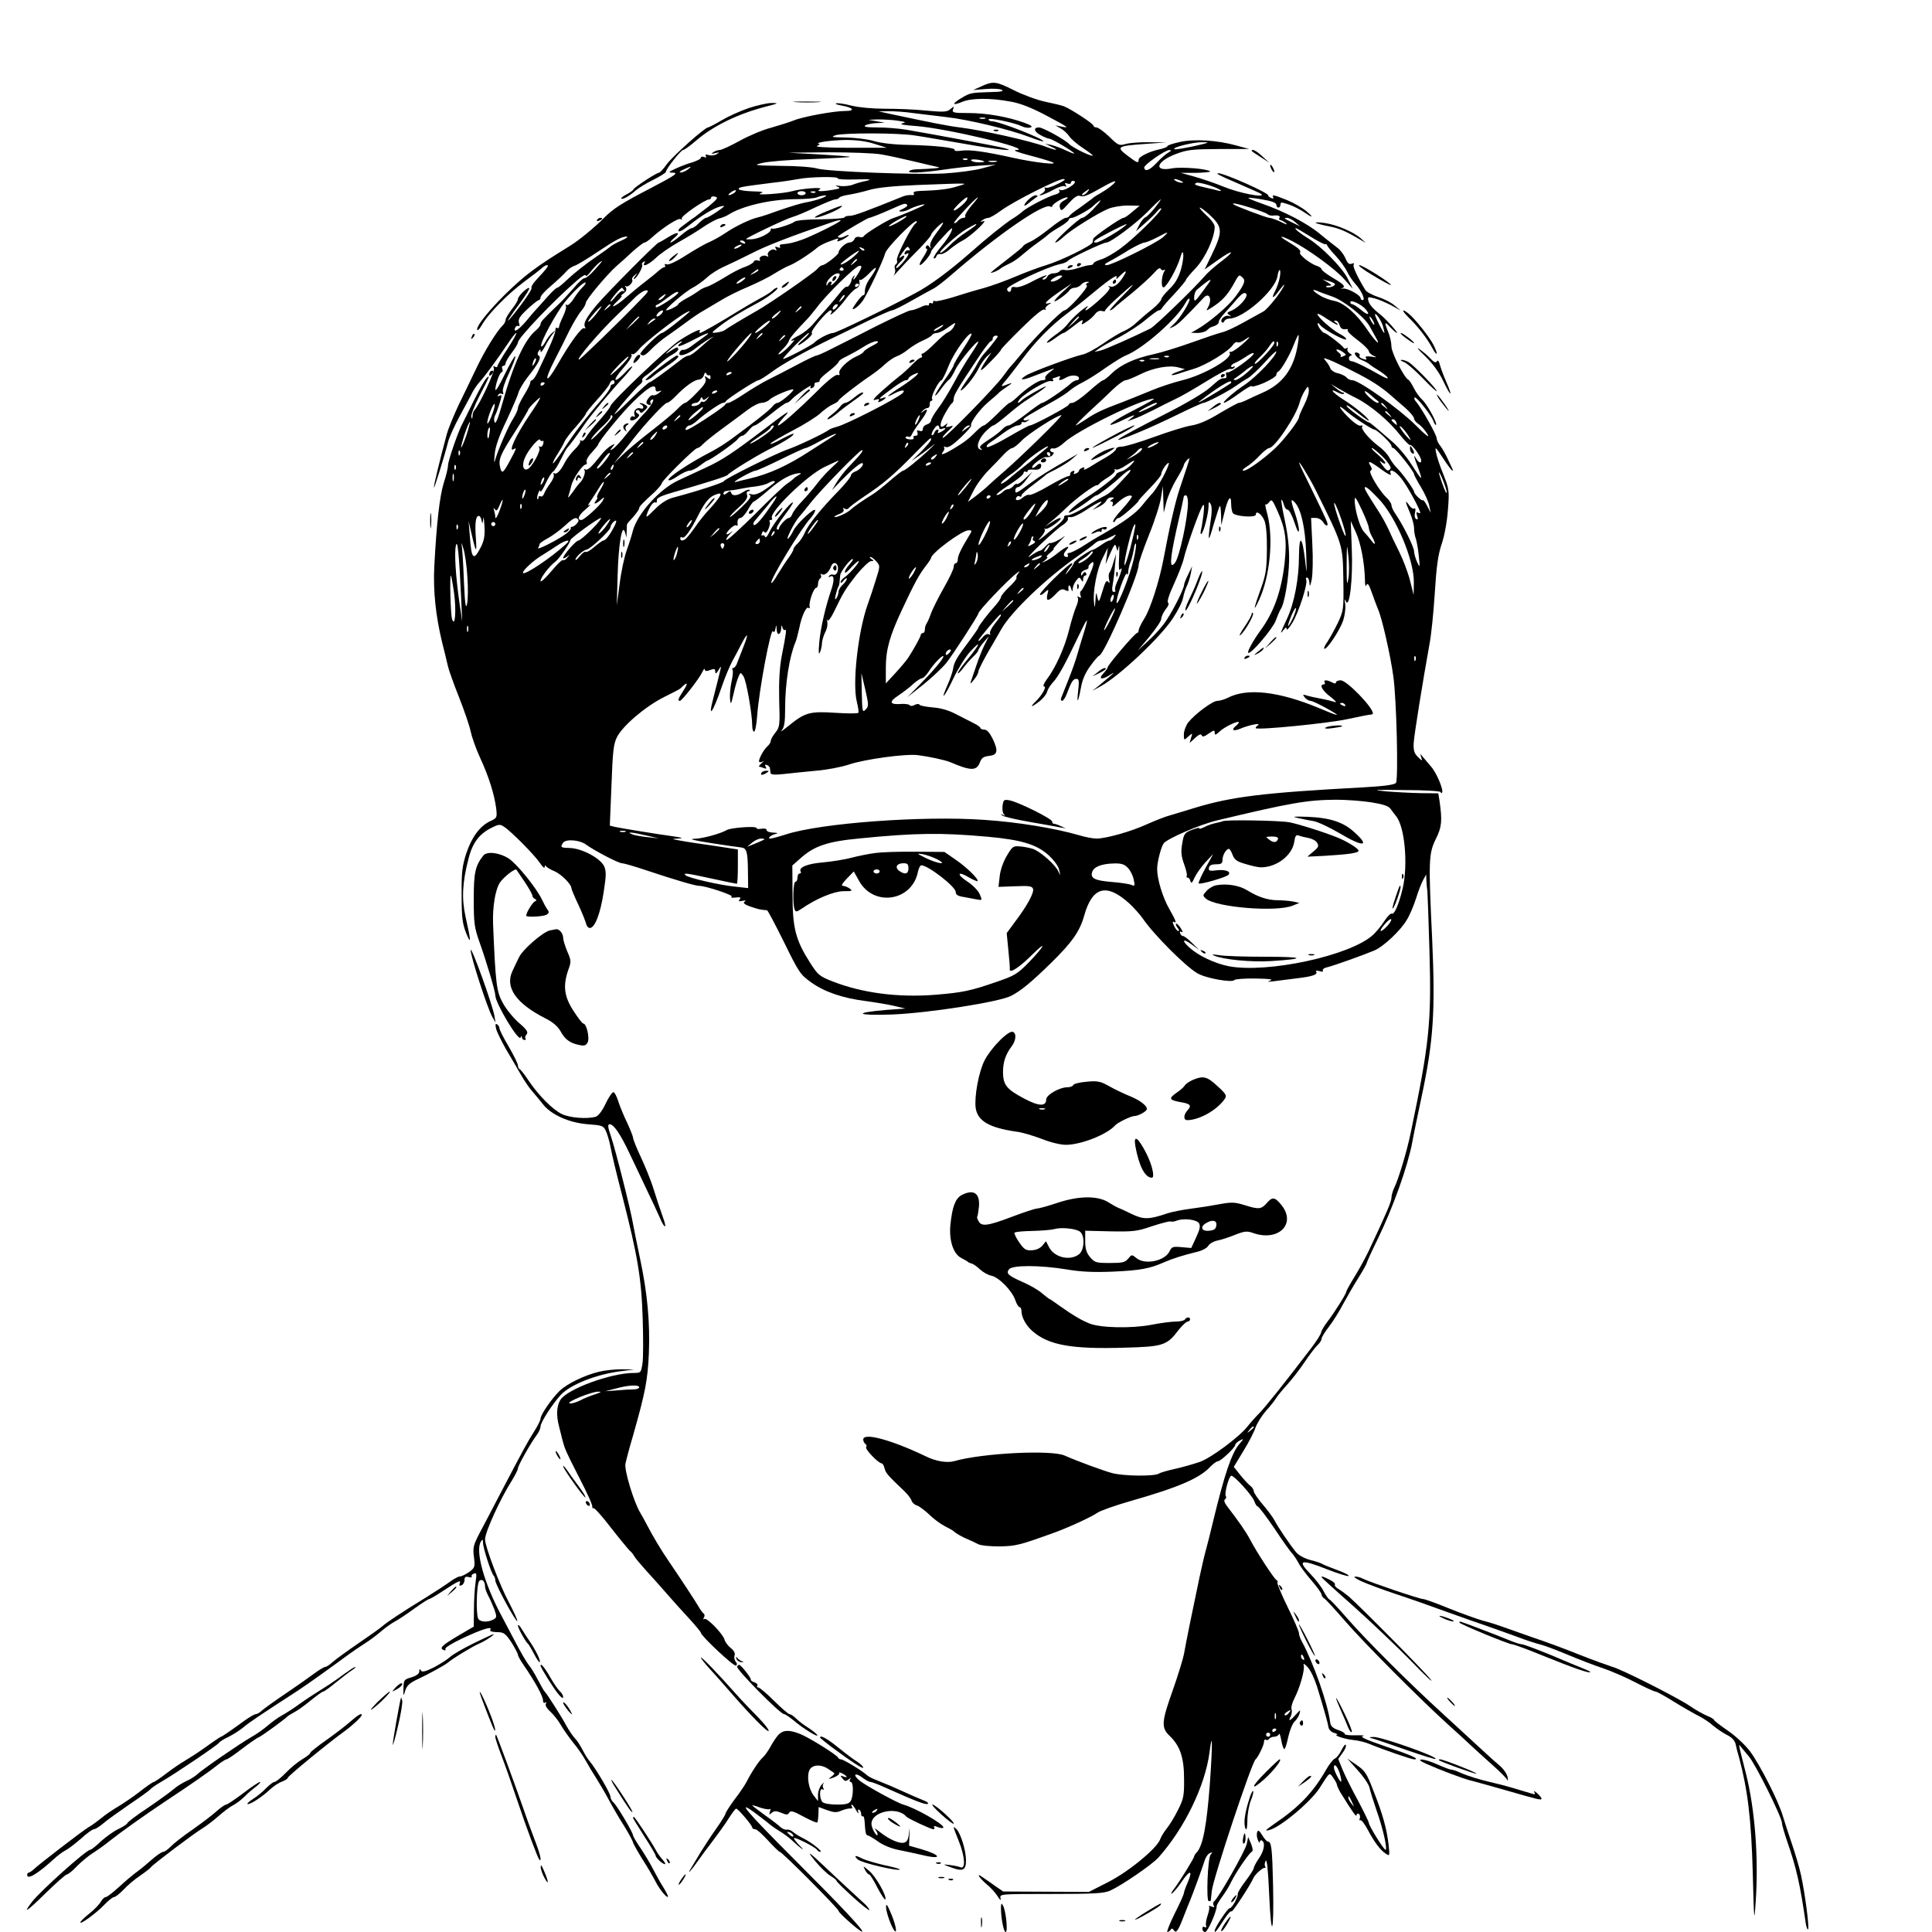 <?xml version="1.0" standalone="no"?>
<!DOCTYPE svg PUBLIC "-//W3C//DTD SVG 20010904//EN"
 "http://www.w3.org/TR/2001/REC-SVG-20010904/DTD/svg10.dtd">
<svg version="1.0" xmlns="http://www.w3.org/2000/svg"
 width="940pt" height="940pt" viewBox="0 0 940 940"
 preserveAspectRatio="xMidYMid meet">
<g transform="translate(0,940) scale(0.1,-0.1)"
fill="#000000" stroke="none">
<path d="M4775 8980 l-40 -18 61 5 c34 3 69 1 78 -4 12 -7 -4 -10 -56 -11 -94
-3 -97 -3 -142 -30 -47 -28 -43 -38 7 -17 44 18 136 19 232 1 48 -8 101 -29
170 -65 113 -60 122 -66 80 -57 l-30 6 26 -15 c14 -8 33 -25 42 -39 9 -13 39
-39 67 -57 27 -18 48 -34 47 -36 -7 -6 -97 38 -115 56 -21 22 -128 81 -147 81
-28 0 -25 -20 7 -37 18 -10 38 -18 44 -18 12 0 125 -67 120 -72 -1 -2 -20 6
-42 16 -22 11 -54 22 -70 26 l-29 6 30 -15 c41 -19 27 -20 -26 0 -78 29 -307
80 -419 94 -58 7 -133 22 -335 65 l-60 13 47 1 c26 0 80 -3 120 -9 40 -5 114
-14 165 -20 105 -12 302 -59 400 -96 36 -14 67 -23 69 -22 9 10 -215 98 -250
98 -9 0 -16 4 -16 9 0 10 123 -15 161 -33 14 -7 33 -10 43 -6 12 4 4 10 -31
23 -80 29 -184 47 -270 47 -74 0 -82 2 -76 18 6 16 5 16 -13 1 -16 -14 -33
-15 -119 -7 -55 6 -145 9 -200 9 -58 0 -126 6 -162 15 -35 9 -69 14 -75 11 -7
-2 6 -7 29 -11 56 -10 65 -26 15 -26 -56 0 -207 -28 -250 -46 -20 -8 -70 -24
-109 -35 -40 -10 -109 -39 -154 -64 -45 -25 -89 -45 -98 -45 -9 0 -23 -5 -31
-11 -12 -8 -9 -9 10 -4 21 5 22 4 7 -5 -9 -6 -27 -8 -38 -5 -14 5 -19 3 -15
-4 5 -7 1 -9 -8 -5 -9 3 -16 2 -16 -3 0 -6 -18 -15 -39 -22 -22 -6 -59 -20
-83 -31 -35 -16 -38 -20 -18 -20 34 0 21 -10 -105 -76 -141 -73 -181 -99 -225
-143 -46 -47 -124 -111 -165 -136 -103 -64 -134 -84 -188 -124 -115 -85 -283
-268 -264 -287 3 -3 13 10 24 29 32 54 122 145 203 206 41 30 81 61 88 68 7 7
18 13 24 13 11 0 0 -15 -54 -73 -15 -16 -25 -33 -22 -38 4 -8 -51 -86 -104
-149 -27 -31 2 14 50 78 26 36 46 67 43 70 -7 8 -55 -39 -55 -53 0 -7 -13 -29
-30 -50 -16 -21 -30 -44 -30 -51 0 -7 -6 -19 -13 -26 -31 -30 -90 -127 -128
-207 -23 -47 -61 -128 -86 -178 -24 -51 -51 -116 -59 -145 -31 -115 -64 -248
-63 -260 0 -13 52 154 70 225 5 20 31 77 57 125 26 48 54 99 61 114 8 15 24
38 35 50 24 26 85 109 136 185 19 29 38 53 42 53 4 0 -15 -34 -42 -76 -28 -42
-50 -81 -50 -86 0 -5 -5 -6 -12 -2 -8 5 -9 2 -5 -9 5 -15 -69 -174 -94 -202
-5 -5 -10 -18 -10 -30 -1 -15 -2 -16 -6 -3 -2 9 15 54 39 100 52 101 54 107
35 88 -9 -8 -36 -58 -62 -110 -25 -52 -51 -103 -56 -113 -20 -37 -69 -179 -69
-200 0 -12 -9 -51 -21 -87 -20 -65 -35 -196 -46 -406 -6 -120 7 -241 38 -369
11 -44 24 -96 28 -115 4 -19 29 -89 55 -154 26 -66 51 -140 56 -165 5 -25 25
-82 45 -126 43 -92 70 -180 79 -247 5 -46 5 -48 -30 -64 -50 -24 -89 -77 -116
-158 -19 -60 -23 -91 -22 -201 0 -109 4 -139 22 -185 25 -62 24 -39 -3 80 -19
86 -16 165 14 280 20 81 54 125 118 155 30 15 37 15 56 2 34 -22 148 -137 174
-176 13 -19 23 -28 23 -20 0 9 3 10 8 3 4 -5 22 -16 40 -23 31 -13 82 -63 82
-82 0 -5 15 -41 34 -81 19 -40 35 -82 38 -93 2 -11 10 -20 18 -20 24 0 51 69
67 174 13 84 13 102 2 127 -19 39 -108 86 -165 88 -46 1 -49 3 -35 25 13 20
80 15 112 -8 39 -29 158 -91 175 -91 8 0 61 -15 117 -34 144 -48 240 -76 258
-76 33 0 173 -47 159 -53 -8 -4 0 -6 17 -4 25 3 30 1 22 -9 -8 -9 -5 -11 13
-7 15 3 19 2 11 -4 -9 -6 -2 -13 25 -23 20 -7 46 -15 57 -16 11 -1 23 -3 27
-3 4 -1 41 -71 83 -156 72 -147 79 -157 132 -195 66 -47 155 -77 268 -91 44
-6 105 -16 135 -23 l55 -13 -96 -7 c-163 -14 -141 -28 31 -22 178 7 523 61
580 91 48 25 98 66 194 160 102 100 140 154 161 230 40 142 109 160 221 58 22
-21 51 -53 64 -72 54 -79 207 -232 265 -266 41 -25 172 -48 181 -33 3 4 49 8
102 7 69 -1 90 -4 72 -10 -18 -6 -13 -7 20 -3 25 3 74 10 110 14 76 9 102 18
94 32 -4 6 2 7 16 3 14 -4 20 -3 16 3 -3 5 6 13 22 16 30 7 178 60 230 82 44
19 128 98 157 149 14 22 34 70 45 105 11 36 27 76 35 90 l14 25 1 -30 c1 -16
3 -41 5 -55 1 -14 6 -144 10 -290 10 -348 -1 -449 -92 -885 -18 -87 -60 -226
-79 -263 -7 -15 -14 -37 -14 -49 0 -19 -23 -73 -110 -258 -18 -38 -51 -97 -72
-131 -21 -34 -38 -65 -38 -69 0 -10 -56 -99 -91 -145 -15 -19 -29 -43 -31 -52
-1 -10 -25 -47 -53 -83 -125 -164 -220 -283 -249 -312 -17 -17 -42 -45 -56
-63 -41 -52 -178 -154 -233 -173 -29 -10 -81 -25 -117 -33 -36 -8 -73 -18 -82
-24 -24 -14 -173 -12 -228 3 -47 13 -169 58 -230 85 -65 29 -400 12 -537 -27
-34 -10 -90 -1 -138 23 -167 80 -305 118 -305 82 0 -8 5 -18 10 -21 6 -4 8
-11 4 -16 -6 -10 60 -79 76 -79 4 0 11 -11 14 -25 6 -23 17 -35 95 -109 17
-16 33 -37 36 -47 3 -10 15 -21 27 -24 11 -4 37 -23 58 -43 21 -21 55 -46 76
-57 22 -11 41 -22 44 -25 9 -10 45 -30 70 -40 14 -6 36 -16 49 -23 14 -7 58
-11 105 -11 80 2 94 5 271 69 73 27 176 75 205 95 14 10 88 36 165 58 231 66
332 110 384 166 14 14 30 26 36 26 14 0 85 67 85 80 0 5 10 15 22 21 21 11 21
10 -3 -18 -37 -44 -71 -146 -125 -368 -14 -60 -32 -130 -39 -155 -7 -25 -19
-79 -28 -120 -35 -165 -68 -328 -76 -375 -5 -27 -30 -108 -55 -179 -55 -154
-57 -182 -15 -222 51 -49 70 -106 70 -210 1 -82 -3 -98 -30 -151 -16 -33 -41
-73 -54 -89 -13 -16 -27 -39 -31 -50 -13 -44 -150 -157 -250 -209 l-98 -50
-208 1 -209 1 -38 26 c-21 15 -49 35 -63 44 -34 25 -16 -4 23 -37 17 -14 39
-38 50 -55 13 -21 18 -24 15 -10 -5 20 0 20 246 20 210 0 257 3 287 16 59 27
203 126 235 161 128 143 228 351 249 513 15 118 15 35 1 -161 -15 -195 -33
-292 -62 -325 -8 -8 -14 -18 -14 -21 0 -9 -66 -115 -96 -156 -16 -20 -20 -31
-10 -23 10 8 31 34 47 58 39 56 53 55 29 -3 -11 -25 -20 -50 -20 -55 0 -6 -20
-51 -45 -100 -24 -49 -40 -89 -35 -89 5 0 12 5 16 11 4 8 9 7 15 -2 11 -18 21
-4 48 66 11 28 25 64 32 80 17 42 58 154 70 192 5 17 17 34 26 37 13 5 14 4 3
-8 -14 -18 -22 -226 -9 -226 5 0 9 1 10 3 0 1 2 22 5 47 7 62 194 625 213 640
12 10 41 69 41 85 0 9 4 14 9 10 5 -3 12 -1 16 5 3 5 15 10 25 10 10 0 20 6
23 13 2 6 7 -7 11 -30 4 -24 11 -43 15 -43 4 0 12 26 19 59 7 32 21 66 31 75
10 10 21 27 24 39 5 20 4 19 -18 -5 -28 -32 -40 -36 -25 -9 5 11 7 26 4 35 -3
8 3 32 14 53 27 52 52 141 45 161 -3 11 4 7 19 -9 14 -14 34 -57 46 -95 38
-124 53 -179 56 -199 2 -11 14 -23 27 -26 13 -4 20 -8 14 -9 -19 -3 40 -22 80
-26 22 -2 56 -10 75 -18 73 -30 207 -76 220 -76 32 0 -12 20 -139 63 -96 33
-127 47 -110 50 13 3 -2 5 -33 4 -31 -1 -56 2 -55 6 1 5 -14 14 -33 20 -26 9
-36 19 -38 37 -12 93 -81 288 -137 392 -8 14 -15 33 -15 42 0 9 -25 66 -55
127 -30 61 -52 115 -50 119 3 5 1 10 -4 12 -10 4 -95 133 -128 196 -21 40 -58
93 -113 164 -13 17 -16 29 -10 33 6 4 8 11 4 16 -8 13 16 99 27 99 15 0 100
-94 111 -122 5 -16 14 -28 18 -28 4 0 41 -48 81 -107 39 -59 78 -114 86 -121
7 -8 21 -28 30 -45 9 -18 38 -57 65 -88 26 -30 48 -61 48 -67 0 -6 6 -15 13
-19 7 -4 54 -55 104 -113 91 -105 365 -380 498 -500 39 -35 93 -84 120 -110
28 -26 75 -68 105 -95 30 -27 58 -55 63 -64 4 -9 5 -4 2 13 -3 15 -20 40 -38
55 -17 14 -56 49 -87 78 -30 28 -115 106 -188 173 -167 152 -374 359 -471 470
-41 47 -78 87 -83 88 -5 2 -17 20 -28 40 -10 21 -40 59 -67 87 -63 65 -43 70
83 20 51 -20 99 -35 105 -33 7 2 -16 15 -52 28 -35 13 -68 26 -74 30 -5 4 -32
13 -60 20 -30 8 -58 24 -70 39 -33 41 -89 124 -104 154 -8 15 -34 50 -58 78
-24 28 -43 57 -43 64 0 8 -8 20 -18 27 -9 7 -31 31 -48 52 l-31 39 46 76 c26
42 53 94 60 116 8 22 31 58 51 81 21 23 42 50 48 60 6 10 29 39 52 64 23 25
62 75 87 112 24 36 53 74 64 84 10 9 19 23 19 30 0 7 16 34 36 59 20 26 52 77
71 114 20 36 53 94 75 128 21 34 38 65 38 68 0 4 24 57 54 118 74 152 145 352
167 467 6 36 27 135 45 220 59 277 68 418 52 775 -18 378 -17 412 18 483 29
58 32 88 18 185 l-6 37 -86 1 c-48 1 -125 5 -172 9 -70 7 -53 8 92 6 100 0
178 -5 178 -10 0 -5 3 -6 6 -3 10 10 -26 97 -53 127 -13 15 -30 35 -39 46 -15
19 -15 19 -9 -1 6 -19 5 -19 -16 2 -18 17 -22 32 -21 65 2 41 46 311 77 483 9
45 20 157 26 250 8 130 16 187 34 240 14 41 26 110 30 166 7 90 6 99 -22 170
-17 41 -33 89 -36 108 -6 30 -3 28 34 -28 22 -34 43 -61 45 -61 3 0 3 3 1 8
-2 4 -12 25 -22 47 -10 22 -26 51 -36 64 -11 13 -19 31 -19 39 0 16 -71 142
-98 175 -9 9 -13 20 -9 23 7 7 84 -89 92 -117 4 -11 9 -18 12 -16 7 8 -43 100
-67 122 -12 11 -31 36 -41 57 -10 20 -22 38 -26 40 -20 8 -83 132 -83 162 0
19 -7 50 -15 69 -21 51 -19 56 10 24 14 -15 29 -27 32 -27 7 0 -53 67 -77 86
-40 32 -57 51 -62 70 -5 20 -3 21 31 12 20 -5 56 -21 81 -34 l45 -25 -29 24
c-15 14 -52 33 -81 42 -29 10 -57 25 -62 34 -39 64 -62 114 -57 123 5 7 1 9
-9 5 -13 -5 -21 2 -31 27 -8 18 -26 42 -41 52 -14 11 -52 40 -83 66 -61 51
-176 111 -284 148 -37 13 -66 25 -64 27 2 2 33 -1 70 -8 44 -7 66 -16 66 -25
0 -8 5 -14 10 -14 6 0 10 7 10 15 0 12 5 12 41 0 22 -8 52 -23 67 -33 48 -33
58 -34 20 -1 -20 17 -63 42 -95 55 -64 26 -77 29 -68 14 3 -6 -1 -7 -9 -4 -9
3 -16 10 -16 14 0 12 -201 102 -240 107 -22 2 9 -14 83 -45 65 -28 121 -53
125 -57 17 -19 -111 6 -183 36 -44 18 -109 40 -145 50 l-65 18 74 0 c41 1 72
4 69 7 -14 13 -139 23 -185 15 -92 -18 -79 33 19 70 56 21 80 23 209 24 l147
0 -62 17 c-93 26 -206 33 -276 17 -33 -7 -60 -16 -60 -20 0 -4 -15 -10 -32
-14 -52 -10 -108 -37 -108 -52 0 -19 -6 -17 -56 21 -55 42 -48 46 91 56 l100
7 -80 1 c-44 1 -96 -3 -116 -8 -34 -10 -38 -8 -82 35 -26 25 -54 45 -62 45 -8
0 -15 4 -15 9 0 9 -110 81 -144 94 -10 4 -51 14 -90 22 -39 8 -107 33 -151 55
-89 45 -103 46 -160 20z m18 -157 c-7 -2 -19 -2 -25 0 -7 3 -2 5 12 5 14 0 19
-2 13 -5z m-427 -10 c41 -6 45 -8 24 -13 -16 -5 7 -9 65 -13 149 -11 578 -113
490 -117 -20 -1 1 -9 60 -25 50 -13 101 -28 115 -34 38 -16 -87 -2 -190 21
-135 30 -211 41 -252 35 -21 -3 -36 -2 -33 3 7 11 -91 22 -225 25 -70 1 -136
9 -169 19 -30 9 -91 16 -135 17 -67 1 -76 2 -51 11 39 12 301 12 385 -1 36 -5
143 -24 238 -40 167 -30 274 -41 192 -20 -35 9 -348 67 -471 88 -37 6 -100 11
-140 11 -52 0 -69 3 -59 10 8 5 33 10 55 11 l40 2 -40 7 -40 7 46 2 c25 0 68
-2 95 -6z m-111 -113 l60 -19 -180 0 c-109 0 -172 4 -160 9 11 5 16 9 10 10
-27 6 60 18 130 19 54 0 99 -6 140 -19z m1555 -11 c-47 -10 -89 -17 -95 -15
-19 7 90 35 135 34 40 0 35 -2 -40 -19z m-125 -31 c-11 -6 -37 -28 -57 -50
-35 -37 -58 -46 -61 -23 -1 13 102 85 122 85 12 -1 11 -3 -4 -12z m-1399 -9
c32 -5 104 -21 159 -34 55 -13 109 -26 120 -28 17 -4 -23 -8 -112 -11 -11 -1
-25 -4 -29 -8 -12 -12 57 -9 164 6 53 8 133 17 177 20 l80 5 -66 -18 c-36 -10
-119 -21 -185 -25 -145 -7 -564 9 -618 24 -22 7 -101 13 -177 13 -130 2 -136
3 -91 14 26 7 134 16 240 19 106 4 190 9 188 11 -2 2 -70 7 -152 12 l-149 8
196 2 c107 0 222 -4 255 -10z m421 -25 c-3 -3 -12 -4 -19 -1 -8 3 -5 6 6 6 11
1 17 -2 13 -5z m82 -10 c2 -2 -10 -4 -27 -4 -17 0 -34 4 -37 10 -5 9 53 3 64
-6z m59 -1 c-10 -2 -26 -2 -35 0 -10 3 -2 5 17 5 19 0 27 -2 18 -5z m-1502
-38 c-11 -8 -27 -15 -35 -14 -9 0 -2 7 14 14 39 18 45 18 21 0z m730 -43 c-3
-4 37 -7 87 -5 72 2 83 0 52 -7 -22 -4 -52 -13 -67 -19 -16 -6 -43 -8 -60 -6
-24 4 -28 3 -13 -3 16 -7 12 -10 -20 -15 -22 -4 -49 -7 -60 -7 -16 0 -17 2 -5
10 17 11 -88 3 -135 -10 -42 -12 -187 -22 -155 -11 19 7 11 9 -37 10 -34 1
-64 5 -68 10 -5 10 8 12 165 32 47 5 103 14 125 18 53 11 198 13 191 3z m1070
-27 c-27 -14 -53 -22 -59 -18 -6 3 -7 1 -3 -5 3 -6 -2 -15 -11 -21 -40 -23 8
-9 51 15 25 14 51 22 57 18 8 -5 9 -3 4 6 -6 10 -4 12 8 7 10 -3 17 -2 17 3 0
6 5 10 10 10 19 0 10 -16 -20 -33 -17 -10 -35 -15 -42 -11 -7 4 -8 3 -4 -4 4
-7 -3 -14 -18 -18 -33 -8 -136 -61 -161 -83 -11 -10 -33 -26 -50 -36 -35 -22
-125 -94 -208 -168 -100 -87 -191 -155 -263 -193 -129 -70 -386 -194 -400
-194 -19 0 -73 -28 -92 -47 -15 -15 -152 -86 -152 -79 0 9 116 126 125 126 5
0 -6 -13 -25 -30 -44 -37 -31 -40 15 -3 19 15 30 30 25 33 -11 6 76 110 91
110 6 0 7 -5 4 -11 -20 -31 36 20 66 61 19 26 43 51 54 56 13 6 19 17 17 29
-2 11 -1 17 3 13 4 -3 25 12 47 35 41 43 39 26 -5 -36 -11 -16 -19 -39 -19
-53 0 -13 -3 -22 -7 -20 -3 2 -18 -14 -34 -36 -22 -32 -24 -37 -8 -29 11 6 28
23 39 38 24 36 100 196 109 231 6 26 143 165 153 156 2 -3 0 -8 -6 -12 -19
-13 -96 -164 -90 -178 3 -7 1 -16 -5 -20 -6 -3 -8 -13 -5 -21 4 -9 1 -23 -5
-32 -7 -9 8 6 32 33 24 27 68 72 97 101 28 30 52 57 52 62 0 5 14 22 30 38 40
38 38 26 -5 -30 -21 -28 -32 -52 -29 -63 5 -13 4 -14 -4 -3 -7 9 -12 10 -16 2
-4 -6 -3 -11 3 -11 6 0 -1 -16 -14 -37 -14 -20 -23 -39 -20 -42 7 -6 54 49 55
64 0 6 25 37 56 70 43 47 52 54 44 32 -5 -16 -29 -51 -52 -78 -23 -27 -38 -52
-35 -55 4 -4 9 0 13 9 3 9 12 13 19 11 7 -3 28 7 46 23 19 16 47 35 63 43 39
20 127 103 101 94 -16 -5 -17 -4 -5 5 8 6 21 11 29 11 7 0 35 16 62 36 62 45
277 154 304 153 13 0 2 -9 -29 -24z m599 15 c13 -6 15 -9 5 -9 -8 0 -22 4 -30
9 -18 12 -2 12 25 0z m-339 -25 c-16 -13 -41 -29 -55 -37 -14 -7 -32 -19 -39
-26 -8 -6 -35 -26 -60 -44 -26 -17 -48 -35 -50 -40 -2 -4 -10 -8 -17 -8 -8 0
-42 -23 -77 -51 -35 -28 -77 -57 -95 -65 -17 -7 -33 -17 -35 -21 -1 -5 -30
-28 -62 -53 -32 -25 -68 -53 -80 -63 -20 -17 -20 -17 -1 -11 11 4 27 12 35 19
8 6 27 16 42 23 15 6 44 26 65 45 21 18 54 44 73 57 19 14 41 30 48 37 7 7 33
25 58 39 24 14 44 30 44 35 0 5 7 9 15 9 14 0 93 44 105 59 3 3 14 13 25 21
15 10 13 7 -5 -15 -34 -39 -63 -64 -75 -65 -14 0 -143 -120 -130 -120 6 0 24
13 40 28 36 34 166 115 217 136 21 9 63 16 95 16 l58 -1 -35 -29 c-19 -17 -38
-30 -44 -30 -13 0 -146 -92 -147 -102 -1 -4 -2 -12 -3 -17 -2 -15 -155 -90
-226 -111 -36 -11 -103 -36 -150 -56 -47 -20 -116 -45 -155 -56 -38 -10 -105
-30 -148 -44 -43 -13 -83 -22 -88 -19 -5 4 -9 1 -9 -5 0 -6 -4 -8 -10 -5 -5 3
-10 1 -10 -5 0 -6 -4 -9 -8 -6 -5 3 -21 -2 -36 -10 -16 -7 -36 -14 -45 -14 -9
0 -83 -35 -166 -76 -82 -42 -180 -92 -217 -110 -36 -19 -71 -34 -76 -34 -5 0
-50 -21 -98 -47 -49 -26 -111 -58 -138 -71 -26 -13 -78 -44 -114 -68 -36 -24
-71 -44 -78 -44 -7 0 -14 -4 -16 -9 -3 -8 -88 -67 -159 -109 -28 -16 -37 -18
-33 -7 4 8 12 15 19 15 6 0 24 11 39 25 35 32 112 85 124 85 6 0 12 3 14 8 5
11 146 102 158 102 6 0 34 18 63 39 52 39 162 100 287 161 36 17 115 56 177
86 62 30 117 54 123 54 7 0 50 21 97 48 46 26 95 53 107 59 13 7 51 36 84 65
227 197 452 352 482 333 6 -3 10 -2 10 2 0 11 54 43 72 43 7 -1 1 -7 -14 -15
-19 -11 -25 -20 -21 -35 5 -19 9 -17 43 21 26 29 42 40 54 36 18 -7 35 0 111
43 61 35 80 37 41 5z m534 -22 c3 -3 -4 -3 -15 0 -11 3 -33 9 -50 12 -62 14
-68 17 -55 25 12 7 106 -22 120 -37z m-1280 21 c-42 -14 -91 -20 -183 -23 -25
-1 -36 -5 -31 -12 4 -6 -1 -10 -12 -8 -11 1 -28 -2 -39 -6 -183 -74 -240 -95
-260 -95 -14 0 -25 -3 -25 -7 0 -5 -52 -9 -115 -10 -64 0 -121 -5 -128 -11
-18 -14 -105 -41 -111 -34 -3 3 -6 0 -6 -6 0 -15 -56 -44 -92 -46 -15 -1 -28
-1 -28 1 0 6 197 100 225 107 16 4 66 25 112 47 45 21 89 39 97 39 8 0 17 4
20 9 3 4 25 11 48 14 24 4 68 14 98 23 38 11 112 19 235 24 266 10 247 10 195
-6z m-1090 -34 c-24 -15 -36 -11 -14 4 10 8 21 12 24 10 2 -3 -2 -9 -10 -14z
m1720 5 c-7 -8 -17 -15 -23 -15 -6 0 -2 7 9 15 25 19 30 19 14 0z m-1370 -5
c0 -5 -9 -10 -20 -10 -11 0 -20 5 -20 10 0 6 9 10 20 10 11 0 20 -4 20 -10z
m47 4 c-3 -3 -12 -4 -19 -1 -8 3 -5 6 6 6 11 1 17 -2 13 -5z m-519 -68 c-28
-22 -58 -45 -66 -51 -8 -5 -23 -16 -31 -22 -9 -7 -25 -19 -36 -27 -11 -8 -17
-17 -13 -21 4 -4 26 8 50 28 60 48 121 85 155 93 24 5 22 2 -17 -25 -25 -17
-49 -31 -55 -31 -5 0 -21 -12 -34 -25 -13 -14 -29 -25 -35 -25 -7 0 -31 -16
-53 -35 -23 -19 -45 -35 -50 -35 -4 1 3 10 16 21 37 30 18 34 -28 5 -22 -14
-43 -26 -46 -26 -9 0 -247 -240 -301 -303 -52 -62 -68 -92 -57 -109 3 -6 2 -8
-4 -5 -12 8 -68 -68 -131 -178 -57 -99 -68 -83 -14 22 22 43 55 108 73 146 19
37 44 79 57 94 12 14 22 32 22 39 0 15 101 136 149 179 19 16 55 49 81 73 26
23 51 42 56 42 5 0 20 10 34 23 54 49 130 98 141 91 7 -4 9 -3 6 3 -6 10 113
93 134 93 5 0 9 4 9 9 0 5 9 7 20 4 16 -4 11 -11 -32 -47z m548 39 c-22 -8
-56 -17 -77 -20 -21 -4 -75 -20 -121 -36 -46 -17 -94 -33 -108 -36 -37 -8
-109 -42 -158 -75 -23 -16 -59 -36 -79 -45 -21 -8 -72 -38 -115 -65 -46 -30
-85 -48 -94 -44 -8 3 -12 2 -9 -4 3 -6 2 -10 -3 -10 -4 0 -17 -8 -28 -18 -10
-9 -39 -33 -64 -52 -25 -19 -67 -54 -94 -77 -51 -45 -89 -61 -42 -18 15 14 24
25 20 25 -4 0 0 6 11 13 12 9 15 19 10 28 -5 8 -5 11 0 7 10 -9 38 19 31 31
-3 5 2 15 12 22 16 13 16 13 2 -5 -9 -12 -10 -17 -2 -12 15 9 43 62 36 69 -3
3 0 8 7 13 8 4 10 3 5 -4 -15 -25 20 -10 54 22 19 19 69 54 110 77 41 23 97
57 124 76 27 18 60 36 75 40 14 3 35 12 46 19 66 42 203 74 323 75 48 0 96 4
107 9 11 5 29 9 40 9 11 0 2 -6 -19 -14z m708 -7 c-8 -18 -64 -62 -64 -50 0 9
56 62 65 62 3 0 2 -6 -1 -12z m22 -29 c-19 -23 -33 -46 -30 -50 3 -5 -1 -9 -9
-9 -8 0 -20 -7 -27 -15 -7 -9 -15 -13 -18 -10 -5 5 107 125 116 125 2 0 -12
-19 -32 -41z m893 -10 c-18 -22 -38 -43 -46 -46 -8 -3 -21 -20 -30 -37 l-16
-31 44 39 c24 21 52 48 61 60 10 11 18 16 18 11 0 -16 -136 -149 -200 -195
-30 -22 -72 -46 -92 -52 -21 -6 -38 -15 -38 -20 0 -4 -8 -8 -17 -8 -10 0 -36
-7 -58 -14 -22 -8 -50 -12 -61 -10 -12 3 -25 1 -28 -5 -4 -6 -18 -11 -31 -11
-12 0 -25 -7 -29 -15 -3 -8 -11 -15 -18 -15 -9 0 -8 3 2 10 34 22 -6 8 -61
-21 -35 -19 -67 -29 -79 -26 -13 3 -20 0 -20 -9 0 -8 -4 -14 -10 -14 -5 0 -10
6 -10 14 0 16 193 107 257 121 18 3 35 11 39 16 6 11 171 89 187 89 21 0 145
93 201 150 32 33 61 60 63 60 3 0 -10 -18 -28 -41z m-1205 14 c3 -4 -6 -12
-21 -19 -20 -9 -23 -13 -10 -13 10 -1 28 4 39 10 25 14 83 31 75 22 -8 -7
-111 -51 -148 -63 -30 -9 -142 -78 -147 -90 -2 -4 -11 -6 -21 -3 -11 3 -21 -2
-24 -11 -4 -9 -15 -16 -24 -16 -18 0 -53 -32 -53 -49 0 -10 -65 -61 -78 -61
-5 0 -17 -8 -26 -19 -19 -21 -225 -164 -290 -201 -72 -41 -150 -88 -161 -97
-5 -4 -23 -9 -39 -11 -28 -3 -27 -2 18 33 45 34 94 64 191 116 46 25 101 69
86 69 -5 0 -16 -6 -23 -14 -8 -8 -37 -26 -64 -40 -27 -15 -72 -41 -101 -59
-87 -54 -180 -107 -187 -107 -4 0 -4 5 -1 10 9 15 -42 -9 -100 -47 -53 -34
-335 -302 -335 -319 0 -5 -24 -36 -53 -69 -30 -33 -59 -70 -66 -83 -7 -12 -17
-20 -23 -16 -6 4 -8 3 -5 -2 3 -6 -9 -24 -27 -41 -18 -18 -38 -45 -46 -60 -21
-42 -41 -63 -53 -56 -6 3 -7 1 -3 -5 4 -7 -4 -27 -17 -44 -13 -18 -27 -41 -30
-51 -4 -10 -11 -15 -17 -12 -5 3 -10 1 -10 -6 0 -7 -2 -10 -5 -7 -3 3 -1 16 4
29 5 13 10 17 10 9 1 -8 12 8 25 36 13 29 30 56 38 60 7 5 24 32 37 59 14 28
27 52 30 55 8 7 53 67 85 115 31 45 129 164 194 233 23 25 40 47 38 49 -2 3
-20 -13 -39 -34 -20 -21 -39 -35 -42 -31 -4 4 13 30 39 59 25 28 43 56 39 62
-3 5 -2 7 4 4 5 -3 19 7 31 22 21 29 186 158 232 181 31 15 21 6 -53 -54 -32
-25 -61 -46 -66 -46 -14 0 -112 -96 -105 -103 13 -12 22 -8 56 27 18 18 49 44
68 57 19 13 61 43 92 66 31 23 71 51 90 61 18 11 57 34 86 51 29 18 89 48 133
66 44 19 101 47 127 64 26 16 60 35 75 40 28 11 104 60 138 90 10 7 35 20 56
27 46 17 46 17 37 3 -3 -6 8 -3 25 5 17 9 31 19 31 22 0 2 -9 0 -21 -6 -17
-10 -41 -7 -28 3 23 18 141 87 148 87 5 0 44 15 88 34 88 39 87 39 97 29z
m1672 -14 c38 -12 74 -25 81 -31 6 -5 17 -8 25 -7 26 3 39 -1 33 -11 -3 -5 -2
-10 2 -10 5 0 18 -7 29 -15 11 -10 2 -8 -23 5 -23 11 -49 20 -57 20 -13 0
-166 58 -175 66 -10 9 21 3 85 -17z m-204 -31 c68 -63 69 -83 12 -201 l-33
-68 65 46 c77 55 87 46 12 -10 -29 -22 -64 -53 -78 -70 -50 -58 -239 -241
-262 -253 -87 -43 -222 -103 -245 -108 l-28 -6 22 16 c12 9 56 34 98 55 41 22
100 60 129 85 30 25 59 46 64 46 6 0 12 4 14 9 2 5 29 37 61 70 31 34 57 65
57 69 0 4 22 31 49 59 47 51 91 148 91 200 0 11 -18 36 -41 56 -22 21 -36 37
-31 37 5 0 25 -15 44 -32z m-1472 -12 c0 -2 -20 -16 -45 -30 -25 -13 -43 -21
-40 -15 4 5 23 18 43 29 41 21 42 22 42 16z m1891 -26 l24 -21 -35 17 c-43 21
-47 24 -28 24 9 0 26 -9 39 -20z m-2213 5 c-12 -12 -146 -78 -188 -92 -41 -14
-56 -18 -98 -22 -7 0 -10 -5 -7 -11 4 -6 -1 -7 -11 -3 -13 5 -15 3 -9 -7 5 -9
4 -11 -4 -6 -15 10 -43 -13 -34 -27 3 -5 1 -7 -5 -4 -15 10 -43 -3 -35 -16 4
-6 0 -8 -10 -4 -8 3 -17 0 -20 -6 -2 -7 -22 -18 -43 -26 -22 -7 -66 -30 -99
-51 -33 -20 -71 -41 -85 -45 -14 -4 -32 -13 -40 -20 -8 -6 -34 -23 -57 -35
-24 -13 -43 -27 -43 -30 0 -7 -45 -30 -58 -30 -14 0 92 92 128 110 20 10 51
33 70 50 18 17 54 40 79 51 25 11 85 40 133 64 72 38 194 85 393 153 34 12 51
14 43 7z m662 -18 c0 -2 -21 -18 -47 -35 -27 -17 -64 -47 -82 -66 -19 -20 -40
-36 -45 -36 -17 0 82 90 127 116 44 25 47 26 47 21z m725 -5 c-31 -27 -126
-82 -141 -82 -26 0 -10 12 71 54 71 36 87 43 70 28z m899 -52 c35 -22 68 -39
73 -38 4 2 9 -1 10 -5 1 -5 19 -28 41 -51 22 -24 47 -58 56 -77 9 -19 27 -46
41 -61 29 -32 50 -78 35 -78 -6 0 -10 4 -10 9 0 15 -64 50 -86 47 -10 -2 -13
-1 -6 1 21 8 13 18 -43 51 -30 18 -55 37 -55 42 0 5 -10 12 -22 16 -32 10 -89
55 -83 65 7 10 -8 23 -60 54 -50 30 -35 31 22 2 80 -41 212 -138 253 -185 l42
-47 -25 50 c-27 54 -128 156 -192 195 -41 25 -71 50 -60 50 3 0 34 -18 69 -40z
m-714 -3 c-32 -29 -250 -137 -275 -137 -15 1 -12 5 12 18 18 9 61 34 94 55 34
20 69 37 78 37 9 1 36 12 61 25 57 30 61 31 30 2z m-2640 -19 c-25 -11 -47
-24 -50 -28 -3 -3 -39 -29 -80 -57 -41 -28 -96 -72 -123 -97 -26 -25 -51 -46
-56 -46 -5 0 -27 -21 -50 -47 -23 -27 -47 -52 -52 -58 -5 -5 -27 -30 -47 -55
-38 -45 -66 -63 -56 -35 4 8 11 12 16 9 6 -4 8 2 3 15 -5 18 3 31 41 67 26 24
51 44 56 44 4 0 8 6 8 13 0 8 24 34 53 58 28 24 60 54 70 66 10 12 28 25 40
29 12 3 62 33 111 66 93 62 121 77 146 77 8 -1 -5 -10 -30 -21z m605 -8 c3 -6
-1 -7 -9 -4 -18 7 -21 14 -7 14 6 0 13 -4 16 -10z m-25 -20 c-8 -5 -19 -10
-25 -10 -5 0 -3 5 5 10 8 5 20 10 25 10 6 0 3 -5 -5 -10z m605 -18 c-3 -3 -11
0 -18 7 -9 10 -8 11 6 5 10 -3 15 -9 12 -12z m220 8 c4 -6 1 -9 -6 -8 -6 2
-14 -3 -17 -11 -3 -8 0 -11 7 -7 21 13 11 -10 -19 -44 -16 -18 -30 -29 -30
-23 0 5 9 18 20 28 24 22 27 43 3 24 -11 -9 -10 -3 6 19 25 35 27 37 36 22z
m-266 -34 c-27 -25 -69 -50 -69 -41 0 6 80 65 89 65 3 0 -6 -11 -20 -24z
m1586 -70 c-12 -39 -28 -66 -56 -93 -21 -20 -39 -43 -39 -49 0 -7 -21 -30 -47
-51 -27 -21 -60 -50 -75 -64 -14 -14 -41 -32 -60 -40 -18 -7 -64 -35 -101 -61
-38 -26 -83 -50 -100 -53 -44 -9 -247 -84 -275 -102 -39 -24 -18 -25 39 -2 30
11 65 25 79 30 25 9 25 9 -3 -12 -15 -11 -25 -25 -21 -30 3 -5 -3 -9 -14 -9
-20 0 -77 -38 -125 -84 -15 -14 -31 -26 -35 -26 -4 0 -31 -25 -61 -55 -30 -30
-59 -55 -64 -55 -5 0 -21 -12 -36 -27 -37 -38 -61 -56 -113 -87 -49 -29 -66
-33 -49 -13 6 8 8 17 4 21 -4 4 0 4 9 1 11 -5 34 10 72 46 30 29 54 55 51 58
-7 13 42 80 85 116 25 21 47 40 50 44 3 4 21 17 40 30 32 21 29 22 -17 4 -13
-4 -11 2 8 23 14 16 50 63 81 104 66 89 140 165 223 227 33 25 78 60 100 79
92 77 144 114 138 96 -5 -13 -1 -12 16 6 26 26 36 29 22 5 -24 -42 -50 -63
-68 -57 -11 4 -14 3 -6 -3 8 -5 -7 -25 -47 -61 -58 -52 -85 -68 -59 -35 8 10
-7 0 -33 -20 -25 -21 -53 -49 -62 -62 -9 -13 -36 -38 -62 -55 -25 -18 -43 -34
-40 -37 2 -3 20 7 39 21 19 14 37 26 42 26 4 0 28 17 53 37 31 25 44 31 39 19
-7 -18 -6 -18 20 -1 16 10 34 27 42 38 8 11 21 17 32 14 10 -3 17 -2 16 2 -1
3 23 29 53 56 92 84 109 93 34 17 -40 -40 -68 -72 -64 -72 5 0 15 6 22 13 7 7
47 40 88 73 41 34 88 77 104 95 18 21 30 29 33 21 3 -6 10 -9 15 -6 7 5 8 2 3
-6 -15 -24 -17 -82 -3 -78 17 6 64 91 80 143 9 31 13 35 15 18 2 -11 -3 -46
-12 -77z m-1575 50 c0 -2 -8 -10 -17 -17 -16 -13 -17 -12 -4 4 13 16 21 21 21
13z m-1276 -48 c-21 -24 -43 -42 -49 -41 -6 2 -31 -21 -55 -50 -25 -28 -58
-65 -75 -80 -73 -70 -85 -83 -85 -94 0 -6 -10 -20 -22 -30 -55 -44 -111 -166
-165 -360 -18 -65 -31 -97 -36 -88 -4 8 -4 22 1 32 11 20 32 86 32 97 0 4 -5
4 -12 0 -7 -4 -8 -3 -4 5 4 6 12 8 18 5 7 -5 9 -1 5 9 -4 10 9 49 30 92 19 42
33 78 30 82 -3 3 -26 -37 -51 -88 -25 -52 -45 -85 -46 -75 0 26 22 86 32 86 4
0 5 7 2 15 -4 8 -1 15 5 15 6 0 11 6 11 13 0 6 14 30 30 51 17 22 30 44 30 50
0 21 174 204 288 302 23 20 42 31 42 24 0 -7 10 0 22 16 21 27 48 53 57 54 2
0 -14 -19 -35 -42z m1284 -15 c-11 -18 -22 -33 -25 -33 -2 0 -1 6 3 13 4 7 3
9 -2 4 -5 -5 -9 -12 -10 -15 -2 -19 -17 -41 -24 -37 -4 3 -20 -12 -36 -33 -16
-20 -45 -55 -65 -77 -20 -22 -49 -55 -64 -73 -15 -18 -45 -42 -66 -53 -22 -11
-39 -22 -39 -25 0 -3 6 -2 13 2 6 4 -1 -7 -18 -25 -16 -18 -39 -37 -50 -43
-13 -6 -10 1 10 20 17 16 31 35 33 43 3 13 34 49 87 104 11 11 33 38 50 60 46
62 189 202 207 202 13 0 12 -5 -4 -34z m-74 19 c3 -5 -1 -9 -9 -9 -8 0 -12 4
-9 9 3 4 7 8 9 8 2 0 6 -4 9 -8z m-414 -7 c0 -2 -10 -9 -22 -15 -22 -11 -22
-10 -4 4 21 17 26 19 26 11z m2536 -37 c-3 -18 -13 -46 -21 -62 -22 -42 -12
-42 19 1 16 21 26 33 24 26 -7 -25 -81 -119 -102 -129 -11 -6 -55 -30 -96 -53
-41 -23 -88 -45 -105 -48 -16 -4 -82 -26 -146 -49 -64 -23 -148 -49 -185 -57
-92 -20 -159 -50 -203 -92 -19 -19 -39 -35 -44 -35 -5 0 -37 -25 -70 -55 -34
-30 -70 -55 -79 -55 -10 0 -18 -4 -18 -9 0 -8 -173 -101 -189 -101 -5 0 -52
-25 -105 -56 -53 -31 -100 -53 -104 -49 -4 4 1 12 11 19 10 6 41 28 69 49 27
20 59 37 69 37 10 0 19 5 19 11 0 5 4 8 8 5 4 -2 14 0 22 6 12 8 12 9 -2 4
-10 -3 -18 -2 -18 3 0 7 25 22 154 94 28 16 60 37 71 47 11 10 40 29 65 41 25
13 76 45 113 72 38 26 80 52 93 57 84 32 253 181 293 258 7 13 15 21 18 19 8
-9 -45 -96 -75 -123 -27 -25 -27 -25 -2 -13 21 10 47 35 147 141 26 28 42 -7
21 -46 -11 -20 -11 -20 18 -2 47 30 73 57 101 105 33 59 30 56 47 42 18 -15
12 -33 -33 -94 -35 -47 -128 -126 -186 -159 l-30 -17 32 -1 c17 0 38 6 45 13
7 7 16 14 20 15 27 8 38 16 38 27 0 7 15 28 33 47 17 19 45 50 60 68 21 23 32
29 40 21 13 -13 -35 -68 -73 -83 -20 -8 -22 -11 -10 -20 13 -8 12 -9 -2 -5
-18 6 -45 -19 -33 -31 4 -4 10 -1 12 6 3 6 13 12 24 12 67 0 221 135 234 204
3 21 9 36 12 32 3 -3 3 -20 -1 -38z m-2145 4 c-5 -10 -18 -25 -27 -33 -12 -9
-15 -9 -10 -1 4 6 3 12 -3 12 -5 0 -12 -6 -14 -12 -4 -10 -6 -10 -6 0 -1 17
36 52 54 52 12 0 13 -4 6 -18z m1075 -7 c-11 -8 -27 -15 -35 -15 -13 1 -12 4
3 15 11 8 27 15 35 15 13 -1 12 -4 -3 -15z m-1542 -10 c-10 -8 -23 -15 -28
-15 -6 0 -1 7 10 15 10 8 23 15 28 15 6 0 1 -7 -10 -15z m2276 2 c0 -2 -18
-28 -40 -57 -36 -49 -40 -51 -40 -27 0 14 6 31 13 37 47 40 67 53 67 47z m604
-17 c4 -4 -2 -11 -14 -15 -12 -4 -24 -4 -27 -1 -4 3 2 6 13 6 16 1 15 3 -6 16
l-25 15 25 -7 c14 -3 29 -10 34 -14z m-3661 -19 c-11 -11 -30 -35 -42 -55 -13
-20 -27 -33 -33 -30 -6 4 -8 3 -5 -3 4 -6 -2 -29 -13 -51 -11 -23 -20 -46 -20
-52 0 -6 -4 -9 -9 -5 -6 3 -9 -3 -9 -12 1 -16 -27 -81 -89 -210 -9 -18 -20
-33 -25 -33 -4 0 -8 -5 -8 -11 0 -7 -13 -34 -30 -61 -16 -26 -30 -55 -30 -63
0 -9 -11 -33 -25 -55 -23 -36 -75 -156 -88 -205 -3 -11 -3 5 0 35 3 37 22 91
58 165 28 61 55 122 58 136 4 14 24 48 45 75 52 65 67 95 54 103 -7 4 -8 12
-2 21 9 13 10 13 10 0 1 -8 10 3 22 25 11 22 28 49 37 60 15 19 15 19 -2 6
-10 -8 -25 -28 -34 -45 -9 -17 -18 -26 -20 -20 -6 17 73 161 115 214 45 55 94
101 101 95 2 -3 -5 -14 -16 -24z m2458 22 c-8 -3 -9 -8 -3 -12 11 -6 -92 -121
-109 -121 -13 0 -149 -136 -204 -205 -27 -33 -52 -62 -55 -65 -4 -3 -21 -25
-39 -50 -38 -53 -279 -300 -293 -300 -6 0 5 14 23 31 30 28 31 31 10 24 -18
-5 -22 -4 -15 6 6 12 5 12 -8 1 -28 -23 -29 4 -1 54 15 27 31 51 35 52 4 2 8
11 8 20 0 19 18 50 109 186 34 53 67 96 72 96 5 0 9 6 9 13 0 8 7 14 15 14 12
0 12 -3 2 -16 -6 -8 -19 -24 -27 -35 -8 -10 -23 -27 -32 -37 -9 -10 -25 -33
-34 -51 -9 -18 -32 -54 -51 -80 -19 -27 -32 -48 -29 -48 13 0 68 67 87 107 11
22 30 49 42 60 l21 18 -17 -25 c-48 -71 -46 -80 7 -25 31 31 56 59 56 63 0 4
45 51 100 105 64 63 104 96 112 91 7 -4 9 -3 5 1 -4 5 3 15 15 23 13 7 15 11
6 8 -40 -12 -18 11 62 65 l45 30 -42 -39 c-24 -22 -43 -43 -43 -47 0 -9 63 36
73 52 4 7 16 13 26 13 10 0 24 7 31 15 7 8 20 15 29 14 12 0 12 -2 2 -6z
m-1111 -7 c0 -3 -4 -8 -10 -11 -5 -3 -10 -1 -10 4 0 6 5 11 10 11 6 0 10 -2
10 -4z m-1144 -28 c4 -6 3 -8 -4 -4 -6 3 -22 -8 -36 -26 -14 -18 -26 -29 -26
-24 0 9 49 66 56 66 2 0 6 -5 10 -12z m83 -44 c-114 -118 -291 -289 -301 -293
-22 -8 98 134 185 217 21 20 57 55 79 77 22 23 50 42 61 42 16 2 12 -7 -24
-43z m3361 14 c55 -18 158 -99 183 -144 7 -12 20 -36 30 -54 29 -50 1 -25 -42
38 -51 76 -114 130 -159 138 -21 4 -52 15 -69 26 -35 21 -45 35 -15 23 9 -5
42 -16 72 -27z m-3180 18 c0 -11 -102 -77 -108 -71 -4 4 -2 10 4 12 7 2 29 17
50 33 36 27 54 36 54 26z m-70 -21 c-7 -8 -17 -15 -23 -15 -6 0 -2 7 9 15 25
19 30 19 14 0z m866 -13 c-17 -16 -18 -16 -5 5 7 12 15 20 18 17 3 -2 -3 -12
-13 -22z m2547 -45 c27 -31 12 -33 -23 -3 -17 14 -36 26 -41 26 -5 0 -9 4 -9
10 0 14 51 -9 73 -33z m-3673 19 c0 -2 -8 -10 -17 -17 -16 -13 -17 -12 -4 4
13 16 21 21 21 13z m1100 -11 c-7 -9 -15 -13 -17 -11 -7 7 7 26 19 26 6 0 6
-6 -2 -15z m-1171 -35 c-18 -22 -35 -38 -37 -35 -5 5 57 75 65 75 2 0 -11 -18
-28 -40z m1001 36 c0 -2 -8 -10 -17 -17 -16 -13 -17 -12 -4 4 13 16 21 21 21
13z m-680 -31 c-7 -8 -17 -15 -22 -15 -6 0 -5 7 2 15 7 8 17 15 22 15 6 0 5
-7 -2 -15z m565 -5 c-10 -11 -22 -20 -28 -20 -5 0 1 9 14 20 31 25 37 25 14 0z
m2722 -50 c4 0 1 5 -7 10 -11 7 -12 10 -2 10 8 0 16 -9 19 -20 5 -18 15 -25
36 -21 5 1 6 -2 4 -6 -3 -5 19 -26 49 -48 29 -22 53 -46 54 -53 0 -7 10 -17
23 -23 19 -8 17 -9 -11 -4 -20 3 -31 1 -27 -5 7 -12 3 -12 -19 -4 -9 3 -14 10
-11 14 3 4 -1 10 -8 13 -29 11 -12 -23 17 -34 17 -7 33 -16 36 -19 3 -3 21
-16 41 -28 59 -36 71 -60 14 -27 -66 38 -127 68 -141 68 -6 0 -11 6 -11 14 0
7 5 13 11 13 6 0 3 5 -7 11 -9 6 -14 15 -11 21 4 6 3 8 -4 4 -5 -3 -12 -3 -14
1 -4 11 -85 73 -94 73 -9 0 -33 32 -33 45 0 6 5 3 12 -6 16 -22 127 -82 127
-69 0 5 -14 17 -31 25 -36 19 -109 83 -109 97 0 5 20 -5 44 -22 25 -16 48 -30
53 -30z m222 -8 c5 -18 8 -32 6 -32 -5 0 -45 80 -45 89 0 16 32 -30 39 -57z
m-3619 45 c0 -2 -15 -16 -32 -33 l-33 -29 29 33 c28 30 36 37 36 29z m2140 0
c0 -2 -12 -14 -27 -28 l-28 -24 24 28 c23 25 31 32 31 24z m1430 -17 c6 -11 8
-20 6 -20 -3 0 -10 9 -16 20 -6 11 -8 20 -6 20 3 0 10 -9 16 -20z m-3491 7
c-2 -1 -13 -9 -24 -17 -19 -14 -19 -14 -6 3 7 9 18 17 24 17 6 0 8 -1 6 -3z
m531 -37 c-19 -16 -39 -30 -45 -30 -12 0 57 59 70 60 6 0 -6 -14 -25 -30z
m920 -1 c-6 -11 -19 -23 -28 -26 -9 -3 -38 -28 -65 -55 -26 -26 -52 -48 -58
-48 -5 0 -7 -4 -4 -10 3 -5 1 -10 -4 -10 -6 0 -26 -16 -44 -35 -18 -19 -47
-45 -63 -57 -17 -13 -55 -45 -85 -72 -38 -34 -47 -47 -30 -41 17 5 21 4 16 -5
-6 -9 -3 -9 14 -1 25 14 28 23 4 14 -24 -8 -15 1 48 47 29 22 59 40 66 40 7 0
13 4 13 8 0 5 12 14 27 21 45 21 9 -14 -63 -61 -68 -43 -83 -59 -34 -33 38 20
60 20 40 1 -28 -26 -272 -151 -317 -162 -15 -4 -32 -10 -38 -14 -21 -17 -154
-80 -201 -96 -59 -20 -308 -144 -312 -155 -3 -8 -133 -50 -243 -79 -32 -8 -61
-26 -93 -58 -43 -43 -46 -44 -36 -17 14 36 30 56 40 50 4 -3 7 2 6 11 -1 12
22 22 84 40 153 44 255 76 260 83 13 16 153 102 222 135 42 21 85 47 95 58 13
14 -2 9 -52 -17 -38 -21 -63 -31 -55 -22 8 8 58 37 110 64 52 27 111 64 130
81 19 18 47 38 63 45 15 6 27 15 27 18 0 7 90 77 155 121 22 15 55 40 72 57
18 16 43 33 55 37 13 4 39 19 58 35 19 15 52 35 72 43 20 9 39 20 43 26 3 5
14 10 23 10 10 0 33 11 52 25 43 30 43 30 30 4z m-64 -4 c-11 -8 -25 -15 -30
-15 -6 1 0 7 14 15 32 19 40 18 16 0z m-1157 -49 c-19 -14 -45 -33 -59 -43
-14 -10 -30 -17 -36 -15 -7 1 -15 -5 -18 -14 -9 -24 40 -10 82 24 19 15 48 35
65 45 18 10 23 12 13 5 -11 -7 -38 -30 -60 -50 -23 -21 -47 -38 -54 -38 -8 0
-26 -9 -40 -21 -84 -65 -145 -109 -152 -109 -4 0 -44 -36 -89 -80 -44 -44 -81
-78 -81 -75 0 8 104 130 122 143 10 7 16 17 13 22 -3 4 5 15 18 23 12 8 40 31
62 52 22 20 52 43 68 51 15 8 27 19 27 24 0 15 -8 12 -43 -11 -25 -17 -24 -14
8 15 22 19 45 35 50 35 6 1 3 -3 -5 -9 -8 -5 -12 -11 -9 -14 3 -3 34 10 70 29
76 40 97 45 48 11z m222 -3 c-32 -45 -113 -130 -102 -108 10 21 109 135 117
135 3 0 -4 -12 -15 -27z m69 23 c0 -2 -8 -10 -17 -17 -16 -13 -17 -12 -4 4 13
16 21 21 21 13z m976 -74 c-25 -38 -46 -74 -46 -79 0 -5 -20 -38 -45 -73 -25
-35 -45 -68 -45 -73 0 -6 13 8 29 31 16 22 34 43 40 46 6 4 19 26 30 49 17 37
111 150 111 133 0 -3 -17 -32 -39 -64 -21 -31 -58 -93 -81 -137 -24 -44 -58
-100 -77 -124 -18 -24 -33 -50 -33 -57 0 -7 -9 -16 -20 -19 -11 -3 -20 -13
-20 -22 0 -10 -6 -13 -16 -9 -12 4 -15 2 -10 -9 3 -9 0 -15 -10 -15 -8 0 -12
-4 -9 -10 3 -6 -4 -9 -19 -8 -13 1 -22 6 -20 10 3 5 10 6 15 3 5 -4 12 2 16
12 4 10 22 37 40 61 36 48 44 73 16 51 -16 -11 -16 -11 -5 1 7 8 18 15 25 15
7 0 11 8 11 18 -1 9 2 17 8 17 5 0 6 5 3 10 -7 11 34 90 46 90 3 0 20 32 35
71 26 65 100 167 111 155 3 -3 -16 -36 -41 -74z m-866 64 c0 -2 -8 -10 -17
-17 -16 -13 -17 -12 -4 4 13 16 21 21 21 13z m2495 -38 c-19 -122 -73 -196
-175 -240 -25 -11 -58 -26 -74 -34 -16 -8 -33 -14 -38 -14 -5 0 -47 -23 -93
-50 -55 -34 -101 -54 -137 -60 -29 -4 -111 -30 -183 -56 -71 -26 -142 -47
-157 -47 -16 0 -28 -5 -28 -12 0 -6 -21 -24 -47 -39 -27 -15 -63 -37 -82 -49
-19 -11 -31 -16 -27 -9 5 8 2 10 -8 6 -9 -3 -16 -10 -16 -14 0 -4 -7 -11 -16
-14 -9 -4 -13 -2 -8 5 4 7 1 10 -7 7 -8 -3 -13 -10 -12 -15 1 -5 -3 -10 -10
-10 -7 0 -49 -21 -94 -47 -45 -27 -88 -46 -95 -44 -7 3 -21 -4 -32 -13 -19
-18 -42 -16 -30 2 3 5 10 7 15 4 5 -4 9 -2 9 4 0 6 26 30 58 53 31 24 59 45
62 49 3 3 25 15 50 27 25 13 59 34 75 48 l30 26 -35 -20 c-113 -65 -146 -86
-193 -120 -73 -54 -77 -56 -77 -38 0 9 6 16 14 16 7 0 26 17 41 38 l28 37 -35
-33 c-19 -18 -37 -30 -40 -27 -3 3 -11 -1 -18 -10 -7 -8 -18 -15 -26 -15 -7 0
-20 -7 -28 -16 -9 -8 -21 -14 -27 -12 -5 2 22 23 60 48 39 25 71 51 71 58 0 7
5 10 10 7 6 -3 10 -2 10 4 0 5 13 8 29 6 18 -2 31 2 35 10 7 20 -5 26 -21 9
-9 -8 -18 -13 -20 -10 -10 10 52 56 69 52 10 -2 22 2 29 10 8 10 8 14 0 14 -6
0 -11 5 -11 11 0 6 7 9 16 7 10 -2 33 11 52 29 67 61 378 213 436 213 6 0 -25
-18 -69 -41 -100 -51 -147 -80 -142 -86 3 -2 34 10 68 27 46 22 57 25 39 10
l-25 -20 30 11 c17 5 59 25 95 43 36 19 85 43 110 55 25 11 92 50 150 86 58
36 110 63 117 60 7 -2 15 1 19 7 4 7 3 8 -4 4 -7 -4 -12 -3 -12 2 0 5 8 12 18
16 9 3 34 17 55 31 20 14 37 21 37 15 0 -14 -113 -95 -127 -92 -8 2 -10 -3 -7
-13 3 -8 1 -15 -5 -15 -21 0 -26 -3 -73 -45 -28 -25 -115 -77 -216 -128 -252
-128 -301 -161 -133 -91 47 19 136 60 197 90 61 30 115 54 120 54 14 0 124 58
158 83 17 12 42 29 56 36 14 8 51 42 83 77 31 35 57 59 57 54 0 -22 -96 -123
-155 -163 -53 -35 -112 -87 -99 -87 5 0 38 20 72 45 34 25 62 41 62 36 0 -5
27 2 60 16 33 15 60 32 60 39 0 7 4 14 9 16 13 5 56 79 76 131 10 26 20 47 22
47 3 0 2 -19 -2 -42z m-275 -7 c-25 -21 -49 -36 -54 -33 -5 3 -6 0 -3 -5 16
-26 -125 -107 -230 -133 -45 -11 -114 -34 -154 -51 -41 -17 -101 -41 -134 -54
-99 -37 -134 -53 -181 -85 -25 -16 -47 -30 -50 -30 -3 0 24 28 61 63 37 34 90
83 117 110 27 26 56 47 64 47 8 0 40 13 72 29 64 32 142 46 187 33 l30 -8 -33
-12 c-39 -13 -43 -24 -4 -12 15 5 52 17 82 26 59 18 166 84 188 115 7 11 18
17 23 14 5 -4 19 1 31 9 40 28 34 17 -12 -23z m-1795 -3 c-22 -11 -42 -25 -43
-30 -2 -4 -18 -15 -35 -22 -43 -19 -90 -65 -83 -82 3 -8 0 -11 -9 -8 -8 3 -44
-24 -88 -68 -106 -105 -189 -178 -201 -178 -5 0 6 16 25 37 44 46 26 36 -95
-57 -149 -113 -204 -150 -286 -187 -41 -19 -99 -46 -129 -60 -92 -42 -200
-163 -222 -246 -4 -17 -17 -59 -29 -92 -12 -33 -28 -107 -35 -165 l-14 -105 4
145 c4 152 22 258 36 210 l7 -25 1 28 c1 15 1 29 1 32 -1 3 5 12 12 19 27 28
48 56 48 64 0 8 19 27 78 81 17 17 32 35 32 40 0 12 160 171 173 171 5 0 17 8
26 18 9 10 52 45 96 77 44 32 100 74 124 92 24 18 54 33 67 33 12 0 30 7 39
16 16 17 115 58 115 48 0 -10 -64 -64 -77 -64 -6 0 -18 -8 -25 -18 -12 -16
-90 -78 -205 -162 -26 -19 -68 -45 -93 -58 -100 -51 -217 -128 -207 -138 4 -4
24 5 45 20 21 14 46 26 57 26 10 0 33 11 51 25 18 14 35 25 37 25 11 0 133 86
145 102 7 10 18 18 24 18 5 0 19 11 30 25 11 14 24 25 30 25 6 0 41 25 78 55
37 30 72 55 77 55 6 0 16 7 24 16 18 21 104 80 94 64 -5 -8 -3 -11 6 -8 8 3
13 11 12 17 -2 6 4 11 12 11 8 0 14 4 13 9 -2 5 18 25 45 45 26 20 47 41 47
45 0 5 16 17 37 26 20 10 57 30 82 46 24 16 54 29 65 29 15 -1 10 -7 -19 -22z
m1955 13 c0 -13 -81 -101 -93 -101 -7 0 3 14 21 31 18 17 40 41 48 55 17 25
24 30 24 15z m17 -13 c-3 -8 -6 -5 -6 6 -1 11 2 17 5 13 3 -3 4 -12 1 -19z
m317 -31 c18 -13 18 -14 0 -21 -10 -4 -15 -4 -11 0 4 4 -1 13 -11 20 -23 18
-1 18 22 1z m-3517 -72 c-26 -25 -47 -43 -47 -40 0 10 83 95 88 90 3 -2 -16
-25 -41 -50z m2670 49 c-3 -3 -12 -4 -19 -1 -8 3 -5 6 6 6 11 1 17 -2 13 -5z
m-3086 -31 c-12 -20 -14 -14 -5 12 4 9 9 14 11 11 3 -2 0 -13 -6 -23z m3037
20 c-10 -2 -28 -2 -40 0 -13 2 -5 4 17 4 22 1 32 -1 23 -4z m945 -59 c86 -43
136 -75 187 -120 14 -12 44 -39 68 -59 23 -21 42 -43 42 -51 0 -7 10 -20 23
-28 12 -8 31 -30 42 -48 13 -22 -6 -8 -58 44 -78 78 -275 218 -307 218 -10 0
-23 6 -29 14 -6 7 -25 16 -41 20 -17 3 -33 14 -37 23 -3 10 -13 26 -22 36 -14
17 -13 17 14 7 17 -6 70 -31 118 -56z m-1016 50 c-3 -3 -12 -4 -19 -1 -8 3 -5
6 6 6 11 1 17 -2 13 -5z m498 -59 c-22 -19 -47 -35 -55 -34 -11 0 -10 3 4 12
10 7 31 22 45 34 14 12 31 22 36 22 6 0 -8 -15 -30 -34z m-2616 -11 c4 3 8 -1
8 -9 0 -12 -3 -12 -16 -2 -12 10 -14 9 -8 -6 5 -13 -6 -31 -42 -67 -26 -28
-52 -50 -57 -50 -5 0 -21 -12 -35 -27 -14 -16 -71 -64 -128 -108 -57 -44 -121
-98 -144 -120 l-40 -40 34 43 c19 24 48 60 64 81 58 74 149 171 160 171 7 0
26 15 43 33 45 47 89 78 111 80 11 0 23 10 26 22 4 13 8 15 12 7 2 -6 8 -10
12 -8z m111 12 c0 -2 -7 -7 -16 -10 -8 -3 -12 -2 -9 4 6 10 25 14 25 6z m1690
-27 c0 -5 -5 -9 -12 -9 -6 0 -21 -8 -32 -19 -31 -28 -124 -91 -135 -91 -5 0
-41 -25 -79 -55 -39 -30 -77 -55 -85 -55 -8 0 -22 -9 -32 -20 -10 -11 -40 -34
-67 -51 -37 -24 -46 -34 -36 -41 10 -8 10 -9 -2 -5 -23 6 -12 48 23 85 17 17
35 32 40 32 5 0 34 22 65 48 31 27 70 57 86 68 16 10 47 31 70 46 22 15 38 28
35 28 -10 0 -103 -53 -117 -67 -19 -19 -27 -16 -11 4 25 30 133 94 151 89 10
-2 16 0 12 5 -3 5 -3 9 0 9 2 0 12 3 22 7 12 4 15 3 10 -5 -9 -15 3 -15 33 2
25 14 61 11 61 -5z m-2260 -19 c0 -5 -4 -10 -10 -10 -5 0 -10 -6 -10 -13 0 -7
-18 -32 -39 -57 -77 -88 -137 -166 -188 -245 -29 -44 -53 -75 -53 -69 0 6 10
26 23 45 12 19 27 45 33 59 6 14 32 48 58 76 25 29 46 56 46 60 0 5 25 36 55
69 30 33 58 68 61 78 6 18 24 24 24 7z m2999 -4 c-11 -9 -118 -74 -139 -85
-24 -12 -24 -11 -5 3 68 53 138 97 144 90 2 -2 2 -6 0 -8z m-3339 0 c0 -3 -4
-8 -10 -11 -5 -3 -10 -1 -10 4 0 6 5 11 10 11 6 0 10 -2 10 -4z m3951 -74 c67
-34 159 -111 213 -181 22 -27 43 -48 46 -46 8 5 43 -41 53 -67 3 -10 2 -18 -3
-18 -5 0 -14 8 -19 18 -16 27 -13 12 10 -48 24 -65 19 -61 -36 24 -22 35 -63
83 -91 107 -93 81 -109 94 -114 94 -9 0 -99 65 -106 77 -10 15 11 2 64 -40 23
-19 42 -31 42 -28 0 11 -70 69 -127 104 -51 33 -69 57 -23 32 12 -6 24 -9 28
-6 3 3 1 6 -4 6 -5 0 -20 10 -34 21 l-25 21 35 -21 c19 -11 60 -34 91 -49z
m-3411 43 c0 -9 6 -12 18 -8 14 5 13 3 -3 -10 -11 -8 -24 -13 -28 -10 -10 6
-37 -29 -31 -39 3 -5 10 -8 15 -8 6 0 8 4 4 9 -3 5 -1 12 4 15 23 14 1 -28
-31 -62 -20 -20 -59 -66 -88 -102 -28 -36 -59 -69 -68 -74 -15 -9 -16 -8 -2 9
14 17 14 18 -6 7 -12 -6 -34 -26 -48 -44 -48 -61 -67 -78 -78 -72 -7 4 -8 2
-4 -4 7 -11 -9 -51 -24 -62 -3 -3 -19 -23 -34 -45 -16 -22 -25 -31 -21 -20 4
11 11 35 15 53 8 34 55 102 70 102 5 0 7 6 4 13 -3 8 9 29 26 46 16 18 30 35
30 37 0 14 118 159 172 210 73 72 108 91 108 59z m3156 -74 c-14 -28 -26 -55
-26 -61 0 -16 -72 -110 -116 -151 -59 -55 -135 -109 -153 -109 -10 0 -4 7 14
19 17 10 46 35 64 55 19 20 40 36 46 36 27 0 134 160 149 224 4 15 15 40 24
54 16 25 17 26 20 5 2 -12 -8 -44 -22 -72z m-2856 65 c0 -2 -7 -7 -16 -10 -8
-3 -12 -2 -9 4 6 10 25 14 25 6z m3215 -48 c5 -5 4 -8 -2 -8 -14 0 -63 44 -63
55 0 5 12 -2 28 -16 15 -13 31 -27 37 -31z m-4127 -65 c-68 -101 -108 -187
-78 -168 15 9 13 3 -16 -51 -35 -66 -42 -72 -50 -40 -10 40 -1 62 71 174 36
56 65 105 65 108 0 8 54 62 58 59 2 -2 -20 -39 -50 -82z m860 79 c15 12 16 11
3 -4 -7 -10 -17 -16 -21 -13 -5 3 -10 1 -12 -5 -2 -6 -13 -12 -26 -15 -13 -2
-20 0 -17 6 4 5 13 9 21 9 8 0 18 8 21 17 4 11 8 13 11 5 3 -10 7 -10 20 0z
m-1047 -88 c-11 -27 -20 -41 -20 -32 -1 23 32 105 36 91 2 -5 -5 -32 -16 -59z
m3238 62 c-10 -9 -89 -46 -89 -41 0 6 72 44 84 45 5 0 7 -2 5 -4z m1112 -13
c13 -16 12 -17 -3 -4 -10 7 -18 15 -18 17 0 8 8 3 21 -13z m-3321 -7 c0 -10
-65 -65 -70 -60 -2 3 11 19 30 35 37 30 40 32 40 25z m3131 -17 c29 -26 125
-89 136 -89 13 -1 83 -67 83 -79 0 -6 4 -11 9 -11 11 0 101 -114 101 -127 0
-4 15 -33 34 -64 19 -31 37 -72 40 -90 l7 -34 -17 33 c-9 18 -19 31 -21 28 -6
-5 -43 31 -43 42 0 10 -58 91 -85 117 -11 11 -27 33 -35 48 -8 16 -30 40 -51
55 -47 35 -91 87 -81 97 4 5 0 6 -8 4 -9 -3 -35 16 -62 43 -47 48 -52 66 -7
27z m210 -16 c13 -16 12 -17 -3 -4 -10 7 -18 15 -18 17 0 8 8 3 21 -13z
m-3781 -12 c0 -4 -25 -35 -57 -67 -31 -33 -51 -50 -46 -39 6 11 29 37 52 58
23 21 41 42 41 47 0 6 2 10 5 10 3 0 5 -4 5 -9z m330 5 c0 -2 -8 -10 -17 -17
-16 -13 -17 -12 -4 4 13 16 21 21 21 13z m1158 -21 c-6 -14 -13 -23 -15 -21
-5 5 15 46 22 46 3 0 -1 -11 -7 -25z m590 -87 c-63 -62 -139 -133 -168 -158
-29 -25 -64 -56 -79 -70 -14 -14 -43 -38 -64 -54 l-38 -28 27 53 c14 29 47 74
73 100 25 25 59 61 75 78 16 17 34 31 41 31 6 0 27 16 46 36 32 34 173 124
193 124 5 0 -43 -51 -106 -112z m1736 76 c5 -14 4 -15 -9 -4 -17 14 -19 20 -6
20 5 0 12 -7 15 -16z m-4525 -63 c-12 -34 -23 -60 -25 -58 -2 2 6 32 17 66 12
34 23 60 25 58 2 -2 -6 -32 -17 -66z m976 39 c-3 -5 -11 -10 -16 -10 -6 0 -7
5 -4 10 3 6 11 10 16 10 6 0 7 -4 4 -10z m505 -14 c-26 -24 -100 -71 -100 -63
0 3 23 19 50 37 28 18 50 36 50 41 0 5 6 9 12 9 7 0 1 -11 -12 -24z m820 13
c0 -6 7 -9 15 -5 22 8 18 -2 -6 -15 -15 -8 -19 -8 -15 0 4 6 3 11 -2 11 -6 0
-13 -7 -16 -16 -4 -9 -9 -14 -12 -11 -7 6 18 47 28 47 5 0 8 -5 8 -11z m149 8
c-2 -1 -13 -9 -24 -17 -19 -14 -19 -14 -6 3 7 9 18 17 24 17 6 0 8 -1 6 -3z
m2142 -62 c6 -11 -3 -4 -20 15 -17 19 -30 40 -31 45 0 11 36 -30 51 -60z
m-4480 23 c-3 -21 -6 -26 -9 -15 -3 17 3 47 11 47 2 0 1 -15 -2 -32z m807 -8
c-7 -11 -17 -20 -22 -20 -5 0 -1 9 9 20 10 11 20 20 22 20 2 0 -2 -9 -9 -20z
m852 -11 c-19 -12 -64 -41 -100 -64 -107 -70 -199 -112 -295 -134 -22 -5 -51
-12 -65 -16 -14 -4 -1 7 29 24 30 17 60 31 67 31 7 0 62 25 123 55 61 30 115
55 121 55 5 0 38 16 72 35 69 37 105 48 48 14z m-1400 -14 c4 3 6 -4 3 -15 -3
-11 -10 -17 -16 -13 -6 3 -7 1 -3 -6 9 -14 -37 -96 -58 -104 -21 -8 -28 20
-12 56 16 39 70 101 74 87 2 -5 7 -8 12 -5z m1890 6 c0 -5 -21 -30 -47 -57
l-48 -47 40 28 c22 15 51 38 65 49 15 12 7 3 -16 -19 -55 -52 -121 -105 -130
-105 -4 0 -33 -22 -64 -49 -31 -27 -70 -58 -87 -68 -44 -27 -86 -56 -107 -75
-19 -17 -76 -41 -76 -32 0 2 12 9 26 14 15 6 22 14 18 22 -5 7 -3 8 6 3 7 -4
15 -3 19 2 3 6 37 31 75 57 91 60 143 104 240 203 88 89 86 87 86 74z m-1400
-15 c0 -2 -8 -10 -17 -17 -16 -13 -17 -12 -4 4 13 16 21 21 21 13z m1281 -19
c-10 -9 -11 -8 -5 6 3 10 9 15 12 12 3 -3 0 -11 -7 -18z m1209 8 c-14 -8 -29
-14 -35 -14 -5 0 1 6 15 14 14 8 30 14 35 14 6 0 -1 -6 -15 -14z m-520 -8 c0
-2 -37 -32 -81 -68 -45 -35 -97 -77 -115 -93 -19 -15 -34 -23 -34 -18 0 6 19
23 41 39 23 15 54 41 69 57 33 33 120 94 120 83z m452 -19 c-6 -7 -25 -21 -44
-31 -32 -17 -32 -17 -9 0 14 10 30 23 35 30 14 16 31 17 18 1z m1177 -32 c24
-24 40 -49 37 -55 -11 -17 -19 -13 -41 17 -15 21 -15 24 -2 13 9 -7 17 -9 17
-3 0 5 -17 24 -37 41 -21 17 -33 30 -28 31 6 0 30 -20 54 -44z m-4492 12 c-3
-8 -6 -5 -6 6 -1 11 2 17 5 13 3 -3 4 -12 1 -19z m1947 0 c-10 -13 -36 -40
-56 -61 -20 -21 -46 -55 -58 -75 l-22 -37 43 45 c57 58 99 93 106 86 8 -8 -16
-34 -38 -41 -10 -4 -19 -12 -19 -19 0 -6 -26 -39 -58 -72 -88 -90 -150 -167
-166 -205 -8 -19 -24 -43 -35 -53 -12 -11 -21 -24 -21 -29 0 -6 -11 -24 -23
-41 -13 -17 -36 -53 -52 -79 -15 -26 -29 -46 -32 -43 -10 10 144 264 190 314
11 12 22 29 23 38 3 22 -91 -65 -106 -98 -7 -15 -18 -32 -25 -38 -17 -14 30
80 53 105 10 11 36 43 57 70 50 63 237 255 249 255 5 0 1 -10 -10 -22z m-1241
-32 c-15 -20 -32 -36 -36 -36 -4 0 -3 6 3 13 5 6 20 25 31 40 12 15 23 26 26
23 3 -2 -8 -21 -24 -40z m137 40 c0 -2 -8 -10 -17 -17 -16 -13 -17 -12 -4 4
13 16 21 21 21 13z m2030 -6 c0 -5 -2 -10 -4 -10 -3 0 -8 5 -11 10 -3 6 -1 10
4 10 6 0 11 -4 11 -10z m-560 -15 c-7 -9 -15 -13 -19 -10 -3 3 1 10 9 15 21
14 24 12 10 -5z m1225 -47 c-8 -24 -24 -72 -36 -108 -20 -59 -49 -184 -79
-345 -20 -104 -63 -238 -92 -284 -16 -25 -28 -51 -28 -58 0 -7 -4 -13 -8 -13
-10 0 -142 -155 -143 -167 0 -5 -10 -18 -21 -30 -26 -28 -6 -32 32 -7 25 15
25 15 -1 -8 -14 -12 -39 -33 -55 -46 l-29 -23 42 23 c89 49 287 235 349 329
24 36 47 81 50 100 4 19 12 45 19 59 7 14 15 41 19 60 l6 35 -19 -40 c-11 -22
-20 -45 -20 -51 -1 -19 -49 -116 -84 -169 -17 -28 -57 -73 -87 -100 l-54 -50
57 68 c31 38 57 76 57 86 0 10 10 31 21 46 14 16 18 29 12 33 -6 4 5 39 29 91
21 46 43 102 48 125 12 53 75 229 90 253 9 14 10 7 6 -37 -4 -30 -9 -66 -13
-80 -3 -14 -2 -21 3 -17 11 11 33 95 34 132 0 24 2 27 10 13 7 -11 7 -40 0
-85 -15 -103 -11 -107 15 -14 14 46 27 86 30 89 3 3 5 -17 6 -44 l1 -49 15 60
c17 72 33 93 33 45 0 -19 4 -40 8 -46 11 -17 112 -24 112 -8 0 23 28 4 42 -29
8 -21 13 -71 12 -142 -1 -93 -5 -121 -28 -185 -37 -103 -41 -125 -11 -61 54
114 72 302 41 420 -8 29 -12 50 -9 47 3 -3 12 2 19 12 11 15 15 10 39 -43 40
-90 47 -145 35 -255 -16 -139 -53 -241 -119 -330 -32 -44 -64 -101 -58 -106
11 -11 118 115 134 156 9 25 20 50 24 56 18 23 40 152 41 238 1 60 -6 124 -20
190 -12 55 -20 101 -17 104 2 2 7 -7 11 -22 3 -14 12 -26 19 -26 7 0 22 -28
33 -62 14 -42 21 -54 22 -37 0 14 -9 52 -20 84 -22 64 -21 74 2 48 29 -33 49
-125 53 -243 4 -109 3 -111 -5 -37 -14 119 -29 130 -30 21 0 -110 -23 -229
-58 -304 -34 -73 -36 -79 -18 -56 12 15 16 16 16 5 0 -8 13 6 28 31 31 50 77
194 67 210 -3 5 -1 10 4 10 6 0 11 -12 12 -27 1 -21 4 -16 11 17 5 25 7 102 3
173 l-6 127 23 0 c13 0 29 -9 36 -21 7 -12 16 -18 19 -15 7 6 2 16 -78 181
-30 60 -56 114 -57 120 -9 26 48 -67 77 -125 136 -274 134 -268 137 -442 2
-144 1 -149 -27 -209 -16 -33 -39 -74 -50 -91 -12 -16 -19 -32 -16 -34 10 -10
76 89 92 137 8 25 13 60 10 80 -4 24 -3 28 3 14 18 -41 35 110 29 254 l-5 136
24 -53 c25 -54 43 -150 45 -232 0 -28 3 -38 7 -27 6 13 12 4 26 -35 10 -29 24
-66 31 -83 19 -42 60 -223 74 -325 16 -112 25 -501 13 -519 -7 -9 -53 -16
-163 -22 -483 -26 -635 -45 -814 -99 -38 -12 -92 -28 -119 -36 -27 -7 -79 -28
-115 -44 -73 -34 -198 -70 -246 -70 -17 0 -55 7 -84 16 -117 34 -297 64 -462
75 -297 21 -794 -15 -966 -71 -34 -11 -68 -20 -75 -20 -17 0 2 17 27 23 13 3
9 5 -12 6 -18 0 -33 6 -33 12 0 7 -10 9 -25 7 -14 -3 -25 -1 -25 4 0 10 -127
1 -145 -11 -29 -17 -116 -41 -155 -42 -32 -1 -8 -7 80 -21 69 -11 134 -20 145
-21 28 -3 33 -21 34 -115 l1 -83 -62 7 c-76 7 -229 43 -242 55 -15 13 1 12
128 -16 64 -14 118 -25 121 -25 3 0 5 38 5 84 l0 83 -117 18 c-65 9 -138 20
-163 25 -44 8 -44 8 -10 10 27 2 22 4 -25 11 -89 12 -257 40 -284 46 l-24 6 8
195 c6 167 10 202 27 236 28 55 137 148 228 194 41 20 77 39 80 42 34 34 41
31 17 -7 -29 -45 -31 -53 -19 -53 10 0 94 108 109 140 6 14 12 19 12 13 1 -9
8 -10 26 -3 21 8 25 6 25 -8 1 -13 4 -11 16 8 11 19 14 20 10 5 -7 -29 -24
-99 -36 -144 -27 -102 -2 -70 41 56 16 47 40 104 52 126 12 22 32 59 44 83 31
60 37 55 12 -8 -11 -29 -25 -65 -31 -80 -5 -16 -14 -28 -20 -28 -5 0 -7 -4 -4
-9 4 -5 1 -32 -5 -59 -6 -28 -9 -66 -7 -84 3 -29 5 -26 17 26 7 33 18 70 24
83 10 23 10 23 24 3 14 -19 43 -185 43 -242 0 -15 4 -28 9 -28 5 0 12 35 15
78 9 124 66 428 77 411 5 -8 9 -4 12 12 4 22 4 22 6 -4 1 -32 20 -27 22 6 1
17 2 18 6 4 2 -9 8 -15 12 -12 9 5 7 -12 -16 -129 -10 -55 -14 -121 -12 -211
4 -123 3 -132 -18 -159 -13 -16 -23 -34 -23 -41 0 -7 -7 -18 -16 -26 -19 -16
-47 -69 -40 -76 3 -3 11 -2 19 3 7 5 4 1 -6 -8 -11 -10 -17 -18 -14 -18 3 0
13 -3 23 -7 13 -5 15 -3 9 7 -5 8 -3 11 6 8 8 -3 15 -10 15 -16 1 -7 2 -17 3
-23 1 -8 20 -10 64 -5 34 4 105 11 157 16 52 4 124 18 160 30 76 26 275 53
335 46 55 -7 135 -24 160 -35 98 -42 126 -42 142 -2 8 23 18 30 44 33 43 4 47
24 19 83 -15 30 -28 45 -41 45 -10 0 -19 4 -19 8 0 4 -15 15 -32 23 -18 9 -57
29 -86 44 -36 19 -74 30 -113 33 -33 3 -62 8 -65 13 -3 5 -13 5 -24 -1 -10 -6
-21 -6 -24 -1 -3 4 -21 7 -39 6 -59 -5 -64 10 -16 41 23 16 57 41 73 57 17 15
36 27 42 27 7 0 21 15 33 33 21 35 71 86 71 73 0 -12 -50 -71 -118 -140 l-57
-58 77 61 c42 34 92 81 111 104 33 41 157 233 157 242 0 13 140 160 185 195
18 14 19 13 8 -1 -7 -9 -10 -18 -7 -21 2 -3 -13 -23 -36 -44 -22 -21 -40 -43
-40 -49 0 -6 -12 -24 -27 -41 -35 -38 -83 -101 -83 -108 0 -3 -20 -32 -43 -63
-62 -82 -75 -104 -80 -138 -3 -16 -15 -52 -27 -78 -38 -85 -15 -60 28 31 23
48 60 107 82 131 57 62 49 38 -10 -34 -28 -33 -50 -64 -50 -70 0 -5 10 4 23
20 12 17 34 42 49 57 16 14 28 30 28 35 1 4 12 22 26 38 l26 30 -21 -41 c-11
-22 -29 -67 -40 -100 -11 -32 -23 -68 -27 -79 -5 -15 -2 -13 14 7 12 14 22 32
22 40 0 7 21 49 46 93 26 44 55 95 66 114 49 86 217 247 373 356 39 27 76 55
83 62 7 7 20 13 28 13 8 0 29 7 47 17 30 15 31 15 18 0 -7 -10 -18 -17 -23
-17 -6 0 -24 -10 -41 -22 -17 -12 -36 -23 -42 -24 -15 -2 -90 -54 -90 -62 0
-4 -10 -21 -23 -37 -13 -17 -20 -23 -16 -15 4 8 14 24 23 34 9 10 11 17 4 15
-19 -6 -153 -138 -153 -151 0 -6 10 -3 21 8 22 19 22 19 15 -8 -8 -36 5 -35
40 1 22 24 32 28 46 20 10 -5 18 -6 17 -2 -4 25 4 34 11 13 7 -21 8 -22 9 -5
1 11 8 29 17 40 13 17 16 18 24 5 8 -13 10 -12 10 3 0 9 5 17 11 17 5 0 7 5 3
11 -4 8 -9 7 -15 -2 -7 -12 -9 -12 -9 -1 0 8 9 16 20 19 11 3 18 8 16 12 -2 3
2 12 10 19 12 10 14 10 14 -2 0 -18 -49 -124 -61 -132 -4 -2 -5 -12 -2 -21 5
-12 3 -14 -7 -8 -9 5 -11 4 -6 -3 4 -7 0 -26 -8 -44 -8 -18 -24 -70 -35 -115
-21 -84 -66 -184 -109 -240 -14 -20 -19 -33 -12 -33 14 0 -10 -43 -41 -73 -30
-29 -22 -30 15 -2 19 14 37 36 40 48 3 12 16 33 29 47 27 29 58 86 122 220 49
103 55 107 26 14 -10 -32 -24 -79 -31 -104 -7 -25 -26 -78 -42 -118 -16 -41
-32 -80 -35 -88 -3 -8 -1 -14 5 -14 5 0 15 15 22 33 22 59 31 74 47 74 13 0
14 -10 9 -56 -8 -70 -1 -63 13 12 7 40 22 75 47 108 19 27 39 49 42 49 22 0
192 392 192 441 0 12 23 78 51 148 28 69 54 151 58 181 l9 55 2 -65 2 -65 13
52 c7 28 29 78 49 111 20 33 36 64 36 69 0 8 20 33 27 33 1 0 -4 -19 -12 -42z
m-1726 -1 c-20 -18 -52 -52 -71 -77 -19 -25 -53 -65 -76 -89 -23 -24 -44 -52
-47 -62 -4 -11 -11 -19 -17 -19 -12 0 -48 -39 -48 -52 0 -5 -5 -6 -10 -3 -6 4
10 32 36 66 25 33 44 62 42 64 -8 8 -96 -102 -113 -141 -10 -21 -19 -33 -22
-26 -3 6 -9 10 -14 7 -5 -4 -6 1 -2 10 4 11 8 13 13 6 4 -7 11 -1 18 14 7 15
10 31 7 36 -4 5 -1 9 5 9 6 0 9 4 6 9 -17 26 169 207 254 248 36 17 67 32 70
32 3 0 -11 -14 -31 -32z m1452 9 c-13 -13 -34 -27 -47 -30 -13 -4 -24 -10 -24
-15 0 -9 -77 -69 -135 -106 -50 -31 -100 -73 -94 -79 4 -5 82 45 116 74 7 5
15 10 19 10 7 0 76 53 114 88 43 41 69 49 35 12 -67 -73 -82 -87 -110 -102
-17 -8 -60 -33 -96 -56 -36 -22 -74 -40 -85 -39 -10 1 -18 -3 -17 -10 2 -6
-16 -26 -40 -45 -23 -18 -44 -35 -47 -38 -3 -3 -14 -12 -25 -20 -17 -12 -16
-10 3 11 12 14 19 29 15 34 -5 4 -3 6 2 2 6 -3 28 8 49 24 45 33 30 40 -17 8
l-32 -21 28 24 c16 12 50 43 76 68 46 45 135 110 147 109 4 0 10 3 13 8 3 5
23 19 44 32 20 13 34 27 31 33 -4 7 -2 8 4 4 7 -4 29 5 49 19 47 31 53 32 24
1z m1266 -43 c-12 32 21 18 52 -22 28 -35 91 -150 91 -166 0 -3 -5 -3 -11 1
-8 4 -9 -1 -4 -16 5 -16 4 -20 -5 -15 -7 4 -9 17 -5 32 3 15 2 22 -4 19 -5 -4
-17 4 -25 16 -21 30 -20 19 4 -37 11 -26 20 -59 20 -75 0 -16 4 -39 9 -52 4
-13 11 -50 14 -83 6 -57 6 -59 -8 -30 -8 17 -14 40 -15 52 0 22 -54 130 -92
185 -10 14 -18 33 -18 40 0 8 -10 23 -21 34 -35 31 -92 126 -81 133 7 4 8 12
2 21 -20 32 -8 29 47 -11 33 -25 54 -35 50 -26z m-2237 53 c0 -2 -7 -7 -16
-10 -8 -3 -12 -2 -9 4 6 10 25 14 25 6z m1129 -66 c-18 -33 -42 -71 -54 -82
-11 -12 -33 -38 -48 -57 -30 -38 -88 -80 -187 -137 -36 -20 -85 -50 -109 -66
-25 -15 -51 -28 -58 -28 -8 0 -11 -4 -8 -10 3 -5 2 -10 -3 -10 -19 0 -21 14
-5 32 25 28 2 21 -37 -10 -19 -16 -46 -34 -60 -41 -24 -11 -24 -11 -6 3 11 9
16 16 10 16 -5 1 2 10 15 20 13 11 21 20 17 20 -3 0 12 17 32 38 21 20 29 30
18 21 -22 -17 -57 -33 -67 -31 -4 1 -15 -8 -24 -18 -10 -11 -22 -20 -27 -20
-5 0 -26 -12 -46 -26 -20 -15 1 10 48 55 47 45 97 89 113 98 15 10 25 23 23
29 -3 7 2 10 12 8 9 -3 44 13 77 35 63 42 98 55 55 20 l-25 -20 31 15 c17 8
34 22 37 31 4 8 14 15 24 15 15 0 16 -2 3 -10 -9 -6 -11 -10 -3 -10 8 0 10 -7
6 -17 -5 -11 3 -8 23 10 30 28 61 43 71 33 3 -3 -18 -31 -46 -62 -29 -31 -49
-59 -45 -63 4 -3 9 0 11 7 3 6 10 12 16 12 11 0 97 76 97 84 0 3 25 30 55 61
30 31 55 61 55 68 0 16 30 60 37 54 2 -3 -10 -33 -28 -67z m-3442 38 c-3 -8
-6 -5 -6 6 -1 11 2 17 5 13 3 -3 4 -12 1 -19z m766 7 c-3 -9 -8 -14 -10 -11
-3 3 -2 9 2 15 9 16 15 13 8 -4z m-776 -62 c-3 -10 -5 -4 -5 12 0 17 2 24 5
18 2 -7 2 -21 0 -30z m763 33 c0 -2 -8 -10 -17 -17 -16 -13 -17 -12 -4 4 13
16 21 21 21 13z m915 -8 c-11 -6 -22 -14 -25 -18 -3 -3 -16 -14 -30 -23 -14
-9 -85 -76 -157 -149 -73 -72 -135 -129 -139 -125 -3 3 5 16 18 29 13 13 17
17 8 11 -28 -22 -35 -14 -10 12 12 13 27 22 32 19 5 -3 8 -2 7 3 -3 20 2 33
14 33 7 0 23 18 36 40 12 22 25 40 29 40 4 0 37 26 74 58 60 52 107 77 148 80
10 1 8 -3 -5 -10z m3154 -83 c0 -11 -8 5 -19 35 -11 30 -19 57 -19 60 1 14 38
-78 38 -95z m-4398 48 c-12 -20 -14 -14 -5 12 4 9 9 14 11 11 3 -2 0 -13 -6
-23z m2058 -23 c-18 -22 -34 -40 -37 -40 -5 0 12 24 42 58 33 37 29 25 -5 -18z
m491 30 c-35 -24 -54 -31 -30 -11 14 11 30 21 35 21 6 0 3 -5 -5 -10z m-2270
-44 c-12 -20 -18 -36 -15 -36 4 0 2 -7 -5 -15 -17 -21 -1 -19 23 3 19 16 20
16 9 -5 -12 -22 -90 -93 -103 -93 -23 0 -15 22 18 50 21 18 31 29 23 24 -12
-6 -11 -3 2 16 10 14 27 42 40 62 12 21 24 36 26 33 2 -2 -6 -20 -18 -39z
m850 39 c0 -2 -20 -18 -45 -35 -32 -22 -52 -29 -68 -25 -14 4 -18 3 -9 -3 10
-6 0 -22 -40 -60 -29 -28 -54 -49 -56 -47 -3 2 16 23 42 46 34 30 45 47 41 60
-4 12 -1 19 6 19 7 0 9 3 6 6 -4 4 -18 -1 -31 -10 -30 -19 -53 -21 -59 -3 -3
9 -7 9 -20 -2 -11 -9 -17 -10 -17 -2 0 6 6 12 13 12 6 1 19 3 27 4 8 0 31 4
50 8 19 4 52 9 72 11 20 3 45 9 55 15 19 11 33 14 33 6z m2936 -80 c85 -87
175 -300 173 -410 l-1 -60 -18 72 c-10 39 -34 102 -53 140 -19 37 -42 86 -51
107 -10 22 -32 63 -50 90 -51 79 -66 105 -66 111 0 14 17 1 66 -50z m-4155 14
c-5 -13 -10 -19 -10 -12 -1 15 10 45 15 40 3 -2 0 -15 -5 -28z m950 -6 c-6
-10 -27 -36 -48 -59 -21 -22 -54 -63 -72 -90 -19 -27 -40 -52 -45 -56 -16 -11
-26 -10 -26 3 0 5 4 8 9 4 12 -7 40 32 80 111 30 60 52 86 81 97 26 10 31 7
21 -10z m257 -34 c-50 -73 -81 -109 -90 -103 -5 3 -3 13 7 23 8 9 34 40 57 68
45 58 63 65 26 12z m1062 37 c0 -3 -4 -8 -10 -11 -5 -3 -10 -1 -10 4 0 6 5 11
10 11 6 0 10 -2 10 -4z m960 -33 c-1 -75 -41 -262 -63 -291 -28 -36 -25 17 7
161 20 86 36 159 36 162 0 3 5 5 10 5 6 0 10 -17 10 -37z m880 -122 c1 -9 7
-27 15 -41 20 -35 18 -49 -2 -21 -10 13 -27 33 -37 44 -20 21 -46 111 -45 157
0 18 10 3 34 -49 19 -40 35 -81 35 -90z m-4230 83 c-10 -27 -19 -41 -20 -32 0
9 -3 25 -6 35 -4 13 -3 14 4 5 7 -10 12 -6 22 18 21 50 21 28 0 -26z m2662 29
c-6 -10 -20 -27 -33 -38 l-22 -20 13 25 c16 31 42 62 47 56 3 -2 0 -13 -5 -23z
m1455 -143 c2 -20 -9 2 -26 50 -17 47 -30 92 -30 100 1 23 50 -110 56 -150z
m-4010 128 c-3 -8 -6 -5 -6 6 -1 11 2 17 5 13 3 -3 4 -12 1 -19z m2094 -1
c-10 -9 -11 -8 -5 6 3 10 9 15 12 12 3 -3 0 -11 -7 -18z m392 -8 c-20 -34 -43
-57 -43 -42 0 9 50 73 57 73 2 0 -4 -14 -14 -31z m-418 -40 c-9 -17 -19 -29
-22 -26 -5 5 25 57 33 57 3 0 -3 -14 -11 -31z m-2264 -138 c-37 -73 -47 -64
-55 50 l-6 74 15 -65 c21 -92 26 -95 20 -13 -5 71 0 103 15 103 5 0 11 -10 13
-22 4 -19 5 -18 8 7 1 17 4 2 6 -32 3 -48 -1 -71 -16 -102z m473 130 c6 -9
-22 -37 -33 -34 -3 0 -5 -3 -4 -7 2 -5 -11 -18 -27 -30 -42 -30 -140 -79 -132
-66 4 6 7 14 7 18 0 5 18 17 40 29 22 12 59 39 82 60 43 40 57 46 67 30z m66
-46 c-30 -30 -60 -55 -66 -55 -12 0 -74 -71 -74 -85 0 -4 8 -1 18 6 15 13 16
12 3 -3 -7 -10 -17 -16 -21 -13 -5 3 -31 -22 -59 -56 -28 -33 -51 -54 -51 -46
0 17 44 74 73 95 17 13 71 90 72 104 0 9 136 108 149 108 5 0 -14 -25 -44 -55z
m65 10 c-15 -19 -30 -33 -33 -31 -5 6 51 75 57 70 1 -1 -9 -19 -24 -39z m38
-7 c-20 -37 -38 -58 -48 -58 -4 0 -23 -14 -42 -30 -19 -17 -38 -28 -43 -25 -5
3 -18 -7 -29 -21 -12 -15 -21 -22 -21 -17 0 13 37 46 54 49 18 2 116 94 116
108 0 14 22 38 28 32 2 -3 -4 -19 -15 -38z m375 22 c-7 -10 -14 -17 -17 -15
-4 4 18 35 25 35 2 0 -1 -9 -8 -20z m622 17 c0 -2 -11 -18 -25 -37 -14 -19
-25 -31 -25 -27 0 5 10 21 22 37 20 27 28 35 28 27z m811 -74 c-16 -32 -30
-51 -30 -43 -1 23 51 127 56 113 2 -6 -9 -38 -26 -70z m-2381 57 c0 -5 -4 -10
-10 -10 -5 0 -10 5 -10 10 0 6 5 10 10 10 6 0 10 -4 10 -10z m2549 -44 c-29
-50 -37 -37 -8 14 13 23 25 37 27 32 1 -5 -7 -26 -19 -46z m-2732 22 c-3 -8
-6 -5 -6 6 -1 11 2 17 5 13 3 -3 4 -12 1 -19z m3273 -93 c-16 -60 -29 -97 -29
-81 -1 27 34 169 46 189 13 21 8 -7 -17 -108z m-2000 92 c0 -2 -10 -12 -22
-23 l-23 -19 19 23 c18 21 26 27 26 19z m261 -30 c-10 -9 -11 -8 -5 6 3 10 9
15 12 12 3 -3 0 -11 -7 -18z m950 -10 c-34 -56 -51 -91 -51 -109 0 -10 -4 -18
-10 -18 -5 0 -10 -8 -10 -19 0 -10 -22 -56 -49 -103 -26 -46 -54 -102 -62
-124 -7 -21 -17 -43 -21 -48 -4 -6 -8 -18 -8 -28 0 -10 -4 -18 -10 -18 -5 0
-10 -4 -10 -9 0 -8 -37 -75 -63 -114 -7 -10 -33 -42 -59 -70 l-48 -52 0 78 c0
86 19 153 77 277 62 133 85 174 114 212 16 20 29 40 29 43 0 23 151 135 182
135 19 0 19 -1 -1 -33z m826 -9 c-3 -8 -6 -5 -6 6 -1 11 2 17 5 13 3 -3 4 -12
1 -19z m-511 3 c-4 -5 0 -11 6 -13 8 -3 4 -10 -11 -17 -19 -11 -22 -11 -15 1
5 7 9 16 10 21 3 15 4 17 10 17 3 0 3 -4 0 -9z m-1329 -14 c0 -8 -6 -14 -14
-14 -9 0 -10 4 -2 14 6 7 12 13 14 13 1 0 2 -6 2 -13z m-1454 -262 l6 -130
-14 95 c-18 128 -25 239 -17 275 8 37 16 -46 25 -240z m31 88 c4 -54 3 -114
-2 -133 -6 -26 -10 3 -15 115 -3 83 -8 161 -11 175 -3 14 1 6 8 -17 8 -23 17
-86 20 -140z m480 160 c-73 -67 -199 -151 -209 -141 -8 7 50 62 95 88 22 14
56 35 73 47 40 27 70 31 41 6z m2157 -6 c-10 -9 -11 -8 -5 6 3 10 9 15 12 12
3 -3 0 -11 -7 -18z m-1388 -4 c-3 -7 -6 -13 -8 -13 -2 0 -5 6 -8 13 -3 8 1 14
8 14 7 0 11 -6 8 -14z m1920 -3 c3 14 4 -9 2 -50 -3 -53 -1 -71 6 -60 14 20 2
-24 -17 -64 -7 -16 -11 -32 -8 -37 3 -5 0 -9 -7 -9 -8 0 -10 11 -5 38 4 20 9
62 11 92 l5 55 -13 -42 c-6 -23 -15 -45 -19 -49 -4 -4 -5 -19 -2 -33 4 -19 3
-22 -4 -12 -8 11 -15 0 -28 -45 -17 -56 -18 -58 -25 -29 -6 27 -7 26 -9 -15
-3 -40 -4 -41 -7 -12 -7 53 14 163 42 217 l25 50 -5 -40 -6 -40 23 53 c20 45
24 49 29 30 6 -23 6 -23 12 2z m72 -65 c-17 -74 -77 -225 -82 -208 -6 16 44
156 50 141 3 -7 6 -3 6 9 1 12 5 32 10 45 6 13 13 41 17 63 3 22 8 35 11 29 2
-7 -3 -42 -12 -79z m1045 -92 c-6 -38 -8 -23 -8 67 1 107 1 110 8 48 5 -38 5
-89 0 -115z m-1462 147 c-7 -10 -14 -17 -17 -15 -4 4 18 35 25 35 2 0 -1 -9
-8 -20z m-1803 -17 c-3 -16 -10 -32 -15 -37 -5 -5 -4 7 2 27 13 43 23 50 13
10z m1455 -50 c-10 -16 -11 -15 -6 7 3 14 6 32 7 40 1 8 4 5 6 -7 2 -12 -1
-30 -7 -40z m544 23 c-16 -14 -36 -25 -44 -26 -8 0 -1 9 16 19 18 11 35 25 39
31 4 6 9 9 12 6 3 -3 -8 -16 -23 -30z m-228 5 c-6 -9 -46 -22 -46 -15 0 3 10
9 23 14 29 11 29 11 23 1z m-802 -23 c19 -21 18 -23 -2 -87 -11 -36 -29 -91
-40 -121 -47 -130 -76 -386 -53 -475 6 -25 10 -49 7 -53 -2 -4 -53 -4 -112 0
-124 8 -147 2 -228 -64 -28 -23 -43 -33 -33 -22 13 16 17 39 17 108 0 121 21
253 50 321 5 11 13 43 19 70 11 58 35 108 45 97 5 -4 7 0 5 8 -4 21 20 90 32
90 5 0 9 9 9 19 0 11 5 23 10 26 6 4 7 11 4 17 -4 7 -2 8 5 4 12 -8 34 9 44
37 13 35 43 13 32 -24 -4 -12 -12 -18 -21 -15 -7 3 -16 0 -20 -6 -4 -6 -3 -8
4 -4 20 12 23 -13 8 -59 -30 -87 -54 -192 -60 -261 -4 -46 -3 -62 3 -49 5 11
10 31 10 45 1 14 8 38 16 54 9 16 13 38 10 50 -3 12 -2 15 1 8 3 -7 16 10 31
40 46 96 56 112 110 181 30 37 62 67 71 67 15 0 15 2 2 10 -8 5 -10 10 -5 10
6 0 19 -10 29 -22z m-114 9 c0 -2 -9 -14 -20 -27 -28 -32 -25 -51 3 -20 40 44
62 56 32 17 -17 -21 -40 -44 -52 -53 -13 -8 -23 -20 -23 -26 0 -7 7 -3 15 8 8
10 15 14 15 8 0 -6 -9 -19 -20 -29 -11 -10 -20 -25 -20 -34 0 -9 -5 -23 -10
-31 -8 -11 -9 -7 -4 15 4 17 9 34 13 40 3 5 6 17 6 25 1 8 2 23 3 32 3 21 62
94 62 75z m855 -27 c-3 -5 -12 -10 -18 -10 -7 0 -6 4 3 10 19 12 23 12 15 0z
m55 6 c0 -2 -8 -10 -17 -17 -16 -13 -17 -12 -4 4 13 16 21 21 21 13z m-616
-46 c-10 -16 -20 -27 -22 -25 -5 5 26 55 34 55 3 0 -3 -13 -12 -30z m-2235
-94 c12 -84 5 -176 -10 -126 -7 26 -12 216 -5 209 2 -2 9 -40 15 -83z m2771
20 c0 -2 -8 -10 -17 -17 -16 -13 -17 -12 -4 4 13 16 21 21 21 13z m436 -52
c-4 -9 -9 -15 -11 -12 -3 3 -3 13 1 22 4 9 9 15 11 12 3 -3 3 -13 -1 -22z
m-486 -7 c0 -2 -12 -14 -27 -28 l-28 -24 24 28 c23 25 31 32 31 24z m473 -92
c-15 -30 -29 -53 -31 -51 -4 5 46 106 53 106 3 0 -7 -25 -22 -55z m892 18 c-9
-21 -21 -42 -26 -48 -9 -8 14 55 28 78 13 21 11 2 -2 -30z m-1425 3 c0 -2 -13
-20 -30 -41 -16 -20 -27 -42 -23 -48 3 -6 1 -7 -6 -3 -7 4 -20 -2 -31 -16 -11
-13 -19 -19 -20 -15 0 8 101 127 107 127 2 0 3 -2 3 -4z m-2593 -78 c-3 -7 -5
-2 -5 12 0 14 2 19 5 13 2 -7 2 -19 0 -25z m2343 -103 c-7 -9 -15 -13 -17 -11
-7 7 7 26 19 26 6 0 6 -6 -2 -15z m2267 -37 c-3 -8 -6 -5 -6 6 -1 11 2 17 5
13 3 -3 4 -12 1 -19z m-2675 -240 c-16 -16 -17 -11 -19 80 l-2 97 19 -80 c17
-75 17 -81 2 -97z m2462 -452 c56 -9 83 -18 92 -32 7 -10 19 -25 25 -33 44
-50 61 -239 33 -356 -19 -79 -41 -128 -53 -120 -5 2 -21 -14 -36 -37 -15 -23
-39 -52 -54 -66 -108 -101 -514 -189 -703 -153 -69 14 -147 51 -190 90 -41 36
-34 48 10 16 l37 -27 -35 34 c-19 19 -39 34 -44 34 -5 -1 -11 5 -14 13 -3 9 0
11 8 6 7 -4 4 4 -5 19 -10 15 -20 24 -23 22 -3 -3 1 -12 8 -21 7 -8 8 -15 3
-15 -5 0 -15 12 -21 26 -7 14 -8 23 -2 19 17 -10 12 5 -20 61 -33 57 -60 146
-60 196 0 34 19 107 32 125 18 23 175 91 258 111 359 86 440 100 580 101 52 0
131 -6 174 -13z m-3631 -143 c-7 -2 -19 -2 -25 0 -7 3 -2 5 12 5 14 0 19 -2
13 -5z m102 -18 l60 -14 -55 6 c-30 3 -64 9 -75 14 -32 13 3 10 70 -6z m1660
-6 c166 -15 240 -38 298 -91 27 -25 48 -55 51 -73 6 -27 6 -28 -4 -6 -14 33
-89 99 -125 111 -16 5 -45 11 -64 12 -31 3 -36 -1 -62 -45 -17 -28 -32 -70
-35 -100 l-6 -52 81 3 c67 3 82 1 87 -12 7 -18 -29 -84 -89 -163 l-39 -53 8
-82 c5 -46 8 -88 7 -95 -1 -21 48 11 111 74 75 74 57 38 -21 -42 -53 -54 -69
-63 -154 -92 -127 -44 -165 -52 -299 -63 -180 -14 -353 8 -499 65 -64 25 -72
32 -109 90 -71 111 -86 169 -86 332 l-1 142 35 31 c70 64 134 86 295 101 271
27 398 28 620 8z m-1086 -13 c-2 -2 -22 -11 -44 -20 l-40 -16 24 20 c13 11 32
20 44 20 11 0 18 -2 16 -4z m1769 -139 c12 -13 25 -38 28 -57 7 -30 5 -33 -12
-25 -10 4 -54 11 -96 14 -83 7 -104 18 -94 49 8 25 47 40 107 41 35 1 50 -4
67 -22z m1261 -283 c-34 -36 -45 -29 -12 9 15 18 30 29 32 24 2 -4 -7 -19 -20
-33z m-649 -2438 c0 -2 -8 -10 -17 -17 -16 -13 -17 -12 -4 4 13 16 21 21 21
13z m244 -1122 c3 -8 2 -12 -4 -9 -6 3 -10 10 -10 16 0 14 7 11 14 -7z m-74
-269 c-7 -9 -15 -13 -19 -10 -3 3 1 10 9 15 21 14 24 12 10 -5z m-63 -27 c-3
-7 -5 -2 -5 12 0 14 2 19 5 13 2 -7 2 -19 0 -25z m3 -52 c0 -3 -4 -8 -10 -11
-5 -3 -10 -1 -10 4 0 6 5 11 10 11 6 0 10 -2 10 -4z m-30 -26 c0 -5 -4 -10
-10 -10 -5 0 -10 5 -10 10 0 6 5 10 10 10 6 0 10 -4 10 -10z"/>
<path d="M5000 8425 c-23 -24 -21 -35 3 -15 7 6 21 17 32 25 16 11 17 14 4 15
-8 0 -26 -11 -39 -25z"/>
<path d="M4022 8372 c-34 -14 -60 -27 -57 -30 6 -6 93 26 120 45 28 19 9 15
-63 -15z"/>
<path d="M3505 8300 c-3 -6 1 -7 9 -4 18 7 21 14 7 14 -6 0 -13 -4 -16 -10z"/>
<path d="M3271 8150 c-13 -11 -19 -20 -14 -20 6 0 18 9 28 20 23 25 17 25 -14
0z"/>
<path d="M5240 8109 c0 -5 5 -7 10 -4 6 3 10 8 10 11 0 2 -4 4 -10 4 -5 0 -10
-5 -10 -11z"/>
<path d="M5195 8100 c-3 -6 1 -7 9 -4 18 7 21 14 7 14 -6 0 -13 -4 -16 -10z"/>
<path d="M3814 8015 c-10 -8 -14 -15 -8 -15 6 0 17 7 24 15 16 19 9 19 -16 0z"/>
<path d="M3091 7658 c-17 -27 -9 -33 13 -9 10 10 13 21 9 24 -5 3 -15 -3 -22
-15z"/>
<path d="M2939 7423 c-13 -16 -12 -17 4 -4 9 7 17 15 17 17 0 8 -8 3 -21 -13z"/>
<path d="M2909 7383 c-13 -16 -12 -17 4 -4 9 7 17 15 17 17 0 8 -8 3 -21 -13z"/>
<path d="M2869 7333 l-24 -28 28 24 c25 23 32 31 24 31 -2 0 -14 -12 -28 -27z"/>
<path d="M2836 7283 c-6 -14 -5 -15 5 -6 7 7 10 15 7 18 -3 3 -9 -2 -12 -12z"/>
<path d="M5415 8030 c-3 -5 -1 -10 4 -10 6 0 11 5 11 10 0 6 -2 10 -4 10 -3 0
-8 -4 -11 -10z"/>
<path d="M4057 8053 c-4 -3 -7 -11 -7 -17 0 -6 5 -5 12 2 6 6 9 14 7 17 -3 3
-9 2 -12 -2z"/>
<path d="M4425 7640 c-3 -6 1 -7 9 -4 18 7 21 14 7 14 -6 0 -13 -4 -16 -10z"/>
<path d="M4155 7465 c-16 -14 -35 -25 -42 -25 -6 0 -18 -8 -25 -18 -7 -10 -26
-28 -42 -40 -16 -12 -24 -22 -18 -22 6 0 26 13 44 28 18 16 54 43 81 62 26 18
47 35 47 37 0 9 -18 0 -45 -22z"/>
<path d="M4205 7430 c-3 -6 1 -7 9 -4 18 7 21 14 7 14 -6 0 -13 -4 -16 -10z"/>
<path d="M4135 7380 c-3 -6 1 -7 9 -4 18 7 21 14 7 14 -6 0 -13 -4 -16 -10z"/>
<path d="M3207 7610 c-43 -33 -72 -60 -65 -60 8 0 23 8 34 18 10 9 43 33 71
52 48 32 65 50 46 50 -5 0 -43 -27 -86 -60z"/>
<path d="M5940 7569 c0 -5 5 -7 10 -4 6 3 10 8 10 11 0 2 -4 4 -10 4 -5 0 -10
-5 -10 -11z"/>
<path d="M5900 7419 l-25 -20 33 16 c17 8 32 18 32 20 0 10 -16 4 -40 -16z"/>
<path d="M5405 7275 c-130 -71 -115 -71 22 0 59 30 100 55 92 55 -7 0 -59 -25
-114 -55z"/>
<path d="M5275 7210 c-3 -6 1 -7 9 -4 18 7 21 14 7 14 -6 0 -13 -4 -16 -10z"/>
<path d="M5359 7200 c-19 -10 -42 -26 -50 -36 -11 -13 84 32 110 53 15 11 -30
-1 -60 -17z"/>
<path d="M5065 7160 c-3 -5 1 -10 9 -10 9 0 16 5 16 10 0 6 -4 10 -9 10 -6 0
-13 -4 -16 -10z"/>
<path d="M3899 7472 l-34 -37 35 30 c19 17 37 31 39 33 2 1 2 4 -1 7 -2 3 -20
-12 -39 -33z"/>
<path d="M3032 6755 c0 -16 2 -22 5 -12 2 9 2 23 0 30 -3 6 -5 -1 -5 -18z"/>
<path d="M3022 6700 c0 -14 2 -19 5 -12 2 6 2 18 0 25 -3 6 -5 1 -5 -13z"/>
<path d="M6860 7218 c0 -9 5 -20 10 -23 13 -8 13 5 0 25 -8 13 -10 13 -10 -2z"/>
<path d="M3118 7433 c6 -2 12 -9 12 -15 0 -6 -6 -8 -14 -5 -18 7 -36 -12 -29
-31 4 -9 2 -13 -4 -9 -6 4 -13 1 -16 -7 -7 -17 18 -15 36 3 9 9 9 14 -2 20 -8
5 -9 11 -3 15 6 3 12 0 15 -6 3 -10 10 -8 23 5 17 15 17 19 4 27 -8 5 -19 9
-25 9 -5 0 -4 -3 3 -6z"/>
<path d="M3034 7329 c-3 -6 -1 -16 6 -22 10 -9 11 -9 5 2 -4 8 -2 17 6 22 9 6
10 9 2 9 -6 0 -15 -5 -19 -11z"/>
<path d="M2999 7293 c-13 -16 -12 -17 4 -4 9 7 17 15 17 17 0 8 -8 3 -21 -13z"/>
<path d="M2805 7079 c-4 -6 -4 -13 -1 -16 3 -4 6 -1 6 6 0 7 5 9 12 5 7 -4 8
-3 4 4 -9 15 -13 15 -21 1z"/>
<path d="M2576 7154 c-9 -24 -2 -26 12 -4 7 11 8 20 3 20 -5 0 -12 -7 -15 -16z"/>
<path d="M5931 6824 c0 -11 3 -14 6 -6 3 7 2 16 -1 19 -3 4 -6 -2 -5 -13z"/>
<path d="M5825 6573 c-10 -27 -29 -69 -42 -95 -13 -27 -19 -48 -14 -48 8 0 59
112 76 168 12 41 -2 23 -20 -25z"/>
<path d="M5848 6522 c-16 -30 -26 -57 -25 -59 2 -2 16 22 32 52 15 31 26 57
24 59 -2 2 -16 -21 -31 -52z"/>
<path d="M5241 6544 c0 -11 3 -14 6 -6 3 7 2 16 -1 19 -3 4 -6 -2 -5 -13z"/>
<path d="M6362 6510 c0 -14 2 -19 5 -12 2 6 2 18 0 25 -3 6 -5 1 -5 -13z"/>
<path d="M5746 6403 c-6 -14 -5 -15 5 -6 7 7 10 15 7 18 -3 3 -9 -2 -12 -12z"/>
<path d="M6090 6413 c0 -6 -16 -35 -35 -63 -20 -29 -29 -47 -20 -40 23 19 69
100 61 107 -3 4 -6 2 -6 -4z"/>
<path d="M6179 6273 l-24 -28 28 24 c15 14 27 26 27 28 0 8 -8 1 -31 -24z"/>
<path d="M6120 6229 c-22 -18 -22 -19 -3 -10 12 6 25 16 28 21 9 15 3 12 -25
-11z"/>
<path d="M6055 6200 c-3 -6 1 -7 9 -4 18 7 21 14 7 14 -6 0 -13 -4 -16 -10z"/>
<path d="M5340 6129 l-25 -20 33 16 c17 8 32 18 32 20 0 10 -16 4 -40 -16z"/>
<path d="M6445 6080 c3 -5 1 -10 -4 -10 -24 0 -8 -30 32 -60 23 -18 33 -29 22
-26 -11 4 -42 12 -70 17 -27 5 -59 12 -70 16 -17 5 -18 4 -6 -11 7 -9 20 -16
27 -16 8 0 42 -16 76 -35 80 -44 69 -44 -35 0 -194 81 -349 99 -443 50 -16 -8
-39 -15 -51 -15 -23 0 -108 -63 -142 -105 -11 -15 -21 -41 -21 -58 0 -30 0
-30 21 -11 22 19 22 19 14 -6 l-7 -25 27 25 c19 17 29 21 32 12 3 -9 13 -6 34
9 25 17 29 18 29 4 0 -13 4 -12 23 5 22 22 87 53 94 47 2 -2 -3 -10 -12 -17
-26 -21 -17 -30 18 -16 44 19 107 31 87 17 -8 -5 -12 -12 -10 -14 11 -10 354
24 445 44 55 12 106 22 113 22 6 0 12 3 12 6 -2 32 -128 161 -157 161 -13 0
-23 -5 -23 -10 0 -7 -6 -7 -19 0 -25 13 -44 13 -36 0z m100 -110 c3 -6 -1 -7
-9 -4 -18 7 -21 14 -7 14 6 0 13 -4 16 -10z"/>
<path d="M6451 5861 c-10 -6 1 -8 30 -4 24 3 46 7 48 9 10 9 -65 3 -78 -5z"/>
<path d="M3705 5640 c-8 -13 5 -13 25 0 13 8 13 10 -2 10 -9 0 -20 -4 -23 -10z"/>
<path d="M4878 5481 c-2 -17 0 -36 6 -42 8 -9 7 -10 -4 -4 -10 5 -12 5 -5 -2
6 -6 66 -20 135 -32 69 -12 136 -24 150 -27 l25 -4 -25 11 c-14 7 -28 11 -32
11 -5 -1 -8 4 -9 11 0 13 -162 94 -207 103 -27 5 -30 3 -34 -25z"/>
<path d="M3915 7020 c-3 -5 -1 -10 4 -10 6 0 11 5 11 10 0 6 -2 10 -4 10 -3 0
-8 -4 -11 -10z"/>
<path d="M3785 6910 c-10 -11 -16 -22 -14 -24 2 -2 12 7 22 20 22 29 17 32 -8
4z"/>
<path d="M5336 6823 c-14 -7 -26 -16 -26 -19 0 -2 8 0 19 5 10 6 21 7 25 4 3
-3 6 -1 6 6 0 7 4 10 9 6 5 -3 12 -2 15 3 8 13 -19 10 -48 -5z"/>
<path d="M5260 6780 c-8 -5 -10 -10 -5 -10 6 0 17 5 25 10 8 5 11 10 5 10 -5
0 -17 -5 -25 -10z"/>
<path d="M5210 6760 c-8 -5 -10 -10 -5 -10 6 0 17 5 25 10 8 5 11 10 5 10 -5
0 -17 -5 -25 -10z"/>
<path d="M3645 6910 c-3 -5 -2 -10 4 -10 5 0 13 5 16 10 3 6 2 10 -4 10 -5 0
-13 -4 -16 -10z"/>
<path d="M3459 6963 c-34 -42 -40 -55 -10 -24 17 18 30 35 28 37 -2 2 -10 -4
-18 -13z"/>
<path d="M2750 6820 c-9 -6 -10 -10 -3 -10 6 0 15 5 18 10 8 12 4 12 -15 0z"/>
<path d="M5431 6604 c0 -11 3 -14 6 -6 3 7 2 16 -1 19 -3 4 -6 -2 -5 -13z"/>
<path d="M4055 6641 c-3 -5 -1 -12 5 -16 5 -3 10 1 10 9 0 18 -6 21 -15 7z"/>
<path d="M6315 5420 c22 -5 56 -12 76 -15 19 -3 77 -30 128 -60 111 -66 148
-65 76 1 -57 54 -120 75 -235 80 -69 2 -77 1 -45 -6z"/>
<path d="M5948 5404 c-2 -1 -16 -5 -31 -8 -15 -3 -41 -11 -57 -20 -17 -8 -28
-11 -25 -6 3 5 -13 1 -34 -7 -37 -14 -41 -19 -49 -67 -7 -40 -5 -61 9 -100 10
-27 16 -53 13 -58 -3 -4 -1 -8 5 -8 5 0 11 -8 13 -17 3 -13 9 -9 20 17 9 19
33 53 53 75 l38 40 -37 -67 c-21 -38 -36 -72 -34 -76 3 -8 132 29 144 41 16
16 -11 27 -53 23 -38 -5 -44 -3 -41 12 2 12 13 17 35 17 25 0 31 4 31 22 0 22
18 53 31 53 4 0 12 -13 18 -29 9 -24 21 -33 64 -45 29 -9 62 -16 73 -16 77 0
152 57 163 123 4 30 9 37 22 32 9 -4 30 -9 47 -12 17 -3 36 -13 42 -23 10 -16
7 -23 -18 -43 l-29 -25 82 4 c119 7 167 14 167 25 0 11 -60 48 -110 67 -72 28
-177 61 -225 71 -44 9 -319 14 -327 5z m270 -86 c-6 -18 -22 -20 -43 -3 -19
14 -18 14 13 15 22 0 32 -4 30 -12z"/>
<path d="M6821 5134 c0 -11 3 -14 6 -6 3 7 2 16 -1 19 -3 4 -6 -2 -5 -13z"/>
<path d="M5919 5093 c-15 -2 -36 -14 -48 -27 -20 -22 -20 -23 -4 -38 49 -43
345 -67 423 -34 l32 13 -32 7 c-18 3 -51 6 -74 6 -48 0 -96 16 -149 49 -38 23
-97 33 -148 24z"/>
<path d="M6805 5078 c-23 -65 -33 -98 -29 -98 5 0 21 39 34 83 8 26 4 39 -5
15z"/>
<path d="M5847 4769 c7 -7 15 -10 18 -7 3 3 -2 9 -12 12 -14 6 -15 5 -6 -5z"/>
<path d="M5906 4751 c46 -20 181 -33 279 -27 174 11 161 21 -28 21 -100 0
-202 3 -227 8 -29 4 -38 4 -24 -2z"/>
<path d="M6368 4753 c6 -2 18 -2 25 0 6 3 1 5 -13 5 -14 0 -19 -2 -12 -5z"/>
<path d="M4260 5250 c-30 -4 -83 -14 -116 -23 -34 -9 -97 -19 -140 -23 -76 -6
-121 -25 -108 -45 3 -5 0 -9 -5 -9 -6 0 -11 -9 -11 -20 0 -11 -4 -20 -10 -20
-11 0 -14 -108 -4 -134 5 -14 9 -14 33 2 72 50 157 85 204 86 43 0 47 1 31 13
-10 7 -25 13 -33 13 -10 0 -3 12 19 35 l34 35 27 -48 c72 -126 257 -96 285 46
4 18 11 32 17 32 32 0 167 -104 167 -130 0 -13 10 -20 38 -24 20 -4 49 -9 64
-12 27 -5 28 -5 15 25 -7 17 -34 45 -62 63 -54 36 -45 52 11 18 20 -11 38 -19
40 -17 8 8 -52 67 -106 104 l-55 38 -140 1 c-77 1 -165 -2 -195 -6z m300 -31
c54 -28 5 -23 -55 6 -46 23 -47 24 -15 19 19 -4 51 -15 70 -25z m-140 -44 c0
-28 -17 -32 -45 -12 -23 17 -12 37 21 37 19 0 24 -5 24 -25z m-140 -15 c0 -5
-7 -10 -15 -10 -8 0 -15 5 -15 10 0 6 7 10 15 10 8 0 15 -4 15 -10z"/>
<path d="M3873 8903 c32 -2 81 -2 110 0 29 2 3 3 -58 3 -60 0 -84 -1 -52 -3z"/>
<path d="M3642 8874 c-41 -14 -100 -41 -132 -60 -32 -19 -62 -34 -65 -34 -16
0 -172 -140 -200 -178 -16 -23 -34 -42 -38 -42 -12 0 -122 -71 -125 -82 -2 -4
-17 -15 -34 -24 -16 -8 -28 -18 -25 -20 6 -7 42 14 72 41 13 11 50 34 83 50
34 17 61 34 62 39 0 14 73 106 83 106 6 0 35 21 65 47 83 71 202 129 337 164
63 16 66 18 30 18 -22 0 -73 -12 -113 -25z"/>
<path d="M4838 8763 c7 -3 16 -2 19 1 4 3 -2 6 -13 5 -11 0 -14 -3 -6 -6z"/>
<path d="M6090 8666 c0 -2 19 -15 43 -30 l42 -27 -33 30 c-28 27 -52 39 -52
27z"/>
<path d="M6180 8595 c0 -5 5 -17 10 -25 5 -8 10 -10 10 -5 0 6 -5 17 -10 25
-5 8 -10 11 -10 5z"/>
<path d="M2905 8330 c-3 -6 1 -7 9 -4 18 7 21 14 7 14 -6 0 -13 -4 -16 -10z"/>
<path d="M6401 8316 c3 -3 29 -10 59 -16 53 -10 80 -21 148 -60 l37 -22 -25
23 c-36 31 -117 66 -175 74 -27 4 -47 4 -44 1z"/>
<path d="M6680 8060 c46 -28 85 -48 87 -47 6 7 -137 97 -153 97 -10 0 20 -23
66 -50z"/>
<path d="M6852 7857 c48 -47 90 -101 116 -149 25 -47 31 -34 6 15 -19 37 -88
124 -118 149 -36 30 -39 19 -4 -15z"/>
<path d="M2296 7763 c-6 -14 -5 -15 5 -6 7 7 10 15 7 18 -3 3 -9 -2 -12 -12z"/>
<path d="M6840 7755 c19 -14 36 -25 39 -25 10 1 -53 50 -63 50 -6 0 5 -11 24
-25z"/>
<path d="M6932 7669 c37 -36 68 -77 89 -121 38 -80 50 -84 16 -7 -13 30 -27
67 -31 83 -5 19 -10 26 -15 18 -5 -9 -14 -5 -32 14 -13 14 -37 35 -54 46 -16
11 -4 -4 27 -33z"/>
<path d="M6830 7639 c14 -5 55 -41 93 -80 37 -39 67 -66 67 -62 0 12 -113 128
-138 142 -11 6 -27 11 -34 10 -7 0 -2 -5 12 -10z"/>
<path d="M2387 7593 c-4 -3 -7 -11 -7 -17 0 -6 5 -5 12 2 6 6 9 14 7 17 -3 3
-9 2 -12 -2z"/>
<path d="M6999 7463 c6 -10 22 -31 36 -48 20 -23 19 -18 -6 18 -32 46 -49 63
-30 30z"/>
<path d="M2093 6865 c0 -33 2 -45 4 -27 2 18 2 45 0 60 -2 15 -4 0 -4 -33z"/>
<path d="M2352 5238 c-40 -51 -47 -83 -47 -213 0 -117 3 -138 28 -209 33 -92
77 -240 77 -259 0 -38 114 -228 123 -205 4 10 6 10 6 1 1 -7 6 -13 13 -13 6 0
8 3 5 7 -4 3 -2 12 5 20 9 11 2 23 -38 57 -27 24 -63 68 -78 97 -30 54 -35 92
-47 384 -3 83 11 168 34 202 19 27 75 71 80 61 1 -1 19 -28 40 -59 20 -30 37
-60 37 -66 0 -6 6 -14 13 -17 9 -5 9 -7 -1 -12 -11 -5 -42 -55 -42 -69 0 -9
84 -5 100 5 12 8 13 13 2 27 -7 10 -18 31 -25 46 -28 58 -121 173 -162 200
-45 29 -105 36 -123 15z"/>
<path d="M2675 4873 c-36 -9 -132 -93 -150 -131 -10 -20 -24 -50 -31 -65 -39
-80 16 -159 160 -232 36 -18 60 -39 73 -62 21 -39 45 -58 90 -67 25 -6 34 -3
42 12 11 21 -5 92 -21 92 -5 0 -26 28 -48 62 -45 69 -52 122 -25 199 15 41 14
46 -5 90 -11 26 -20 56 -20 66 0 21 -19 44 -34 42 -6 -1 -20 -4 -31 -6z"/>
<path d="M2290 4777 c0 -31 82 -285 106 -326 l15 -26 -5 30 c-8 53 -116 351
-116 322z"/>
<path d="M2414 4394 c4 -16 26 -60 48 -99 23 -38 55 -94 72 -123 17 -30 42
-67 56 -82 14 -16 37 -44 52 -63 40 -51 128 -90 218 -97 70 -5 76 -7 88 -33 7
-15 17 -49 22 -75 4 -26 30 -135 58 -242 74 -288 93 -399 99 -596 3 -94 3
-192 -1 -217 -7 -46 -8 -47 -42 -47 -112 0 -327 -79 -358 -132 -18 -29 -20
-76 -6 -128 5 -19 13 -52 18 -72 10 -37 16 -52 78 -173 45 -87 68 -139 66
-148 -1 -4 2 -6 6 -5 5 2 44 -42 86 -97 43 -55 84 -104 90 -110 7 -5 17 -17
22 -27 5 -9 32 -41 59 -71 28 -30 73 -81 100 -112 28 -32 76 -86 108 -120 31
-34 57 -65 57 -69 0 -15 161 -166 171 -160 6 4 6 11 -2 20 -6 7 -8 21 -5 30 4
10 -3 23 -18 35 -14 11 -28 30 -31 42 -9 29 -86 108 -98 100 -6 -4 -7 -1 -2 7
4 7 4 15 -1 19 -5 3 -16 18 -24 32 -15 26 -81 127 -149 227 -35 51 -76 120
-103 172 -7 14 -22 41 -33 60 -31 51 -78 206 -72 238 3 15 19 77 37 137 60
212 71 268 77 400 6 150 -7 293 -43 462 -14 65 -29 141 -34 168 -11 67 -84
356 -108 428 -15 43 -16 57 -6 57 20 0 52 -47 96 -140 22 -47 60 -125 83 -175
24 -49 53 -112 65 -139 24 -57 37 -57 16 0 -17 48 -29 84 -51 154 -10 30 -35
93 -56 138 -22 46 -39 90 -39 96 0 7 -13 39 -28 72 -16 32 -35 79 -43 103 -8
25 -18 46 -24 47 -5 2 -23 -23 -38 -55 -18 -38 -36 -61 -50 -65 -43 -11 -123
-5 -162 13 -45 21 -114 90 -165 166 -19 28 -37 52 -42 53 -4 2 -8 10 -8 18 0
8 -20 49 -45 92 -25 42 -45 82 -45 89 0 6 -5 15 -11 19 -9 5 -10 -1 -5 -22z
m696 -1744 c0 -5 -12 -10 -27 -10 -16 0 -53 -2 -83 -5 l-55 -4 50 13 c61 17
115 20 115 6z m-215 -34 c-22 -7 -55 -20 -73 -30 -18 -9 -41 -16 -50 -14 -22
5 106 57 138 57 19 0 15 -3 -15 -13z"/>
<path d="M4859 4332 c-26 -26 -57 -67 -69 -92 -28 -55 -50 -175 -43 -230 9
-64 66 -97 198 -116 28 -3 83 -20 123 -35 42 -17 92 -29 118 -29 73 0 200 50
239 94 12 14 78 46 94 46 19 0 61 23 61 34 0 18 -37 45 -88 65 -26 11 -69 31
-95 46 -43 24 -56 27 -110 22 -34 -3 -63 -10 -65 -16 -2 -6 -15 -11 -28 -11
-39 0 -104 -37 -104 -60 0 -34 -36 -33 -107 5 -85 45 -102 66 -103 127 0 50
12 87 42 127 24 31 24 71 1 71 -10 0 -39 -21 -64 -48z m224 -329 c-7 -2 -19
-2 -25 0 -7 3 -2 5 12 5 14 0 19 -2 13 -5z"/>
<path d="M5804 4146 c-18 -8 -36 -20 -40 -28 -5 -8 -24 -25 -43 -37 -37 -27
-32 -34 32 -45 39 -7 45 -16 25 -38 -20 -21 -21 -48 -2 -48 58 0 144 48 182
102 12 17 9 24 -34 63 -51 48 -70 52 -120 31z"/>
<path d="M5524 3824 c17 -96 47 -154 80 -154 16 0 2 62 -27 119 -40 78 -63 93
-53 35z"/>
<path d="M4678 3585 c-30 -17 -45 -57 -54 -145 -7 -75 14 -140 52 -160 16 -8
31 -17 34 -20 3 -3 11 -6 18 -8 7 -1 25 -14 40 -28 15 -14 40 -28 56 -31 37
-8 101 -74 116 -119 6 -19 16 -34 21 -34 5 0 9 -9 9 -20 0 -29 23 -71 54 -97
78 -68 191 -88 448 -80 188 5 206 11 263 87 17 21 36 39 43 40 14 0 17 20 3
20 -6 0 -13 -4 -16 -10 -3 -5 -23 -10 -44 -10 -22 0 -76 -7 -121 -16 -96 -18
-247 -15 -300 7 -38 15 -82 41 -148 88 -23 17 -44 31 -46 31 -2 0 -17 12 -34
26 -16 15 -57 39 -91 54 -77 34 -88 44 -71 65 17 20 149 20 278 -1 70 -12 133
-15 227 -11 132 6 178 14 250 46 41 18 89 33 162 51 24 6 47 19 52 29 6 10 25
21 43 25 18 3 57 16 87 28 45 18 58 19 85 10 125 -46 216 43 140 136 -32 39
-44 40 -72 7 -26 -29 -38 -30 -108 -8 -46 14 -62 15 -121 4 -37 -7 -100 -17
-140 -22 -39 -5 -91 -15 -115 -23 -88 -30 -114 -30 -171 -3 -28 14 -59 28 -67
31 -8 3 -31 16 -50 28 -52 31 -143 30 -247 -5 -45 -15 -89 -27 -97 -27 -9 0
-64 -18 -122 -40 -119 -45 -149 -49 -163 -21 -6 10 -9 20 -6 22 2 2 5 24 8 47
6 67 -26 88 -85 57z m1156 -137 c7 -13 4 -29 -14 -68 l-24 -52 -47 4 c-42 4
-48 2 -58 -19 -22 -48 -120 -69 -162 -34 -22 18 -23 18 -40 -3 -15 -18 -28
-21 -89 -21 -66 0 -74 2 -96 28 -18 22 -24 40 -24 78 l0 51 123 -3 c110 -2
130 0 202 25 43 14 84 25 90 23 5 -2 19 -1 30 4 33 13 97 6 109 -13z m84 -10
c-2 -18 -11 -24 -35 -26 -37 -4 -46 19 -15 37 31 19 54 13 50 -11z m-667 -28
c29 -16 27 -93 -3 -114 -45 -32 -119 -13 -144 36 l-15 29 -17 -21 c-11 -13
-30 -22 -51 -23 -30 -2 -38 4 -62 38 -15 22 -25 43 -23 47 3 5 42 8 87 9 45 1
93 5 107 9 30 9 94 4 121 -10z"/>
<path d="M2915 2726 c-71 -17 -155 -58 -191 -92 -37 -35 -94 -117 -94 -136 0
-8 -14 -36 -32 -64 -31 -49 -47 -78 -168 -309 -34 -66 -78 -149 -97 -185 -30
-58 -33 -70 -27 -116 6 -49 4 -52 -24 -73 -17 -11 -36 -21 -44 -21 -8 0 -30
-12 -49 -26 -19 -14 -74 -50 -124 -81 -103 -63 -182 -115 -207 -137 -10 -9
-62 -46 -115 -82 -54 -37 -109 -77 -124 -90 -14 -13 -30 -24 -36 -24 -6 0 -31
-15 -55 -33 -24 -18 -85 -61 -137 -96 -52 -35 -103 -72 -115 -82 -11 -11 -25
-19 -31 -19 -7 0 -32 -15 -56 -32 -63 -46 -109 -78 -114 -78 -2 0 -34 -21 -71
-48 -36 -26 -83 -56 -103 -68 -20 -11 -61 -39 -91 -62 -30 -23 -58 -42 -62
-42 -4 0 -35 -21 -69 -48 -34 -26 -81 -58 -105 -72 -24 -14 -60 -38 -80 -55
-20 -16 -48 -37 -63 -45 -26 -15 -245 -183 -268 -206 -7 -7 -18 -14 -25 -16
-6 -2 -8 -10 -4 -16 8 -14 59 20 126 81 19 18 46 38 60 45 14 7 47 33 75 57
27 25 55 45 62 45 7 0 27 13 45 28 18 16 76 57 128 93 52 35 98 68 102 74 4 5
27 21 51 35 65 37 275 179 282 190 4 6 24 19 46 29 22 11 54 31 72 46 28 24
79 58 267 180 48 32 130 90 232 165 34 25 77 54 96 66 18 11 52 36 74 55 22
19 53 41 68 49 16 8 58 36 95 63 36 26 69 47 73 47 4 0 32 16 62 36 81 53 94
59 87 41 -4 -11 -2 -14 9 -10 7 3 14 14 14 25 0 15 5 19 20 15 11 -3 18 -2 15
3 -3 4 2 11 11 14 13 5 14 -1 8 -42 -4 -26 -8 -85 -8 -132 l-1 -84 -80 -47
c-77 -46 -90 -59 -64 -68 6 -2 9 1 6 6 -4 6 33 28 81 51 96 45 149 62 138 43
-5 -7 5 -11 31 -12 34 0 41 -5 71 -49 17 -28 32 -55 32 -61 0 -6 13 -29 29
-52 55 -80 94 -152 93 -170 0 -10 4 -15 10 -11 7 4 8 2 4 -5 -5 -7 4 -23 22
-39 16 -15 40 -45 52 -67 13 -22 40 -60 60 -85 21 -25 47 -63 59 -85 12 -22
35 -60 51 -85 16 -25 43 -71 60 -103 17 -32 51 -91 76 -130 24 -39 44 -76 44
-82 1 -5 21 -41 45 -80 25 -38 54 -89 66 -112 19 -38 59 -85 59 -69 0 3 -10
23 -23 44 -13 20 -35 60 -49 87 -14 28 -42 74 -62 104 -20 29 -36 57 -36 61 0
14 -79 147 -95 160 -8 7 -15 20 -15 29 0 16 -72 138 -101 172 -8 8 -23 33 -34
54 -11 22 -28 48 -38 58 -10 10 -28 37 -41 60 -22 42 -96 158 -106 167 -4 3
-18 29 -33 57 -15 29 -35 62 -45 73 -9 11 -38 60 -63 108 -25 48 -55 105 -67
127 -86 159 -131 320 -102 365 8 12 10 11 10 -6 0 -24 39 -145 51 -159 5 -5 9
-16 9 -25 0 -19 100 -203 107 -197 2 3 -16 43 -40 89 -45 83 -117 274 -117
308 0 36 74 198 132 289 15 25 28 50 28 57 0 13 62 123 92 163 10 13 18 32 18
41 0 20 58 109 98 153 48 51 174 101 296 116 l61 8 -60 1 c-33 0 -82 -5 -110
-12z m-555 -1046 c0 -8 7 -28 16 -45 9 -16 22 -47 30 -67 12 -35 11 -39 -6
-48 -28 -15 -67 -12 -74 6 -11 29 -7 169 6 182 13 13 28 -1 28 -28z"/>
<path d="M2710 2320 c6 -11 13 -20 16 -20 2 0 0 9 -6 20 -6 11 -13 20 -16 20
-2 0 0 -9 6 -20z"/>
<path d="M2740 2266 c0 -12 103 -156 108 -151 3 2 -13 28 -35 57 -22 29 -47
64 -56 78 -10 13 -17 21 -17 16z"/>
<path d="M2850 2091 c0 -5 5 -13 10 -16 6 -3 10 -2 10 4 0 5 -4 13 -10 16 -5
3 -10 2 -10 -4z"/>
<path d="M6430 1726 c0 -2 69 -65 153 -139 83 -74 210 -195 282 -268 71 -74
114 -114 95 -89 -32 40 -327 339 -396 401 -17 14 -40 31 -52 38 -12 7 -20 16
-17 21 3 5 -9 16 -26 24 -34 17 -39 18 -39 12z"/>
<path d="M6627 1705 c29 -13 103 -40 165 -61 62 -20 172 -59 243 -85 72 -26
166 -59 210 -74 44 -15 109 -39 145 -52 36 -14 81 -28 100 -33 19 -4 80 -27
135 -50 55 -23 132 -53 172 -66 39 -13 111 -44 159 -69 48 -25 92 -45 98 -45
6 0 47 -22 91 -50 44 -27 98 -58 120 -69 22 -11 54 -32 70 -47 17 -14 47 -35
67 -45 26 -13 39 -28 43 -47 3 -15 10 -43 16 -62 42 -157 60 -301 67 -565 6
-236 7 -244 14 -140 15 212 -3 449 -47 625 -41 163 -39 148 -20 125 9 -11 24
-29 34 -41 32 -37 161 -296 161 -324 0 -9 12 -50 26 -91 45 -130 62 -206 90
-398 3 -18 8 -31 11 -28 7 7 -15 175 -34 262 -8 39 -29 108 -45 155 -16 47
-36 108 -44 135 -20 70 -111 249 -160 315 -24 31 -71 75 -108 100 -36 25 -66
48 -66 51 0 4 -15 13 -32 20 -18 7 -58 29 -88 50 -65 43 -332 178 -375 189
-16 5 -86 30 -155 57 -69 28 -174 67 -235 87 -60 21 -128 45 -150 53 -22 8
-63 21 -91 28 -28 8 -101 34 -163 59 -61 25 -119 46 -127 46 -18 0 -262 83
-293 99 -11 6 -28 11 -38 10 -10 0 5 -11 34 -24z"/>
<path d="M6226 1677 c3 -10 9 -15 12 -12 3 3 0 11 -7 18 -10 9 -11 8 -5 -6z"/>
<path d="M2194 1658 l-19 -23 23 19 c21 18 27 26 19 26 -2 0 -12 -10 -23 -22z"/>
<path d="M6301 1540 c14 -31 19 -36 19 -24 0 6 -7 19 -16 30 -14 18 -14 18 -3
-6z"/>
<path d="M7025 1525 c17 -8 37 -14 45 -14 8 0 -1 7 -20 14 -46 18 -64 17 -25
0z"/>
<path d="M7100 1506 c0 -7 240 -106 256 -106 8 0 74 -24 147 -54 148 -60 228
-88 234 -82 2 2 -11 9 -29 16 -18 7 -91 37 -161 67 -71 29 -135 53 -143 53 -9
0 -36 9 -62 20 -68 28 -231 90 -237 90 -3 0 -5 -2 -5 -4z"/>
<path d="M2520 1491 c0 -13 38 -81 51 -91 3 -3 16 -25 28 -48 12 -24 25 -42
27 -39 6 6 -19 57 -46 97 -10 14 -27 41 -39 60 -11 19 -21 29 -21 21z"/>
<path d="M6320 1496 c0 -12 73 -157 77 -152 2 2 -15 39 -37 82 -22 43 -40 75
-40 70z"/>
<path d="M2305 1405 c-49 -24 -101 -54 -114 -66 -13 -12 -49 -35 -79 -51 -42
-21 -58 -25 -64 -16 -5 10 -8 8 -8 -4 0 -11 -13 -21 -38 -29 -36 -10 -38 -13
-39 -52 -1 -42 0 -42 9 -11 8 23 22 36 56 52 56 26 132 68 149 81 24 21 121
80 154 94 31 13 81 47 69 46 -3 0 -45 -20 -95 -44z"/>
<path d="M3410 1335 c0 -4 21 -31 48 -60 26 -28 68 -76 94 -106 97 -112 187
-204 188 -190 0 8 -24 37 -52 66 -29 29 -78 80 -108 114 -93 105 -170 184
-170 176z"/>
<path d="M3583 1330 c2 -8 12 -16 23 -17 13 -2 15 -1 4 4 -8 3 -19 11 -23 17
-6 7 -7 6 -4 -4z"/>
<path d="M6400 1321 c0 -5 5 -13 10 -16 6 -3 10 -2 10 4 0 5 -4 13 -10 16 -5
3 -10 2 -10 -4z"/>
<path d="M2630 1296 c0 -9 62 -109 87 -139 14 -17 23 -23 23 -14 0 8 -7 20
-15 27 -8 7 -29 36 -46 66 -27 48 -49 75 -49 60z"/>
<path d="M3586 1292 c-7 -12 210 -232 229 -232 6 0 27 -15 48 -32 46 -39 123
-86 113 -69 -4 6 -24 22 -44 35 -21 13 -47 33 -59 45 -12 12 -26 21 -32 21 -5
0 -39 29 -75 65 -36 36 -71 65 -77 65 -5 0 -8 4 -4 9 3 5 -4 12 -15 16 -11 3
-19 10 -17 14 2 7 -48 71 -57 71 -3 0 -7 -4 -10 -8z"/>
<path d="M1700 1273 c-14 -9 -40 -28 -59 -42 -19 -14 -54 -37 -77 -51 -23 -14
-71 -45 -106 -70 -34 -25 -76 -51 -91 -59 -15 -8 -45 -30 -66 -48 -21 -18 -57
-43 -79 -55 -53 -30 -245 -162 -265 -183 -9 -8 -31 -22 -49 -30 -18 -8 -46
-25 -62 -39 -16 -14 -73 -55 -127 -92 -55 -36 -99 -70 -99 -74 0 -4 -19 -17
-42 -28 -24 -11 -63 -39 -87 -61 -24 -23 -47 -41 -52 -41 -19 0 -242 -200
-283 -253 -48 -63 -27 -49 66 42 51 50 98 91 103 91 6 0 29 18 50 41 22 22 56
50 75 62 19 12 58 39 86 62 53 42 170 125 260 185 139 92 222 150 258 179 21
17 43 31 48 31 5 0 39 23 75 51 37 28 74 54 83 57 13 5 127 88 140 102 3 3 17
11 31 19 15 7 51 33 80 57 30 24 57 44 62 44 4 0 31 19 60 43 29 23 63 50 77
59 14 9 23 17 20 17 -3 1 -17 -6 -30 -16z"/>
<path d="M6436 1247 c3 -10 9 -15 12 -12 3 3 0 11 -7 18 -10 9 -11 8 -5 -6z"/>
<path d="M1924 1189 c-19 -22 -19 -22 3 -10 24 12 39 31 25 31 -5 0 -17 -10
-28 -21z"/>
<path d="M1837 1119 c-28 -29 -41 -44 -27 -35 28 18 96 86 86 86 -3 0 -30 -23
-59 -51z"/>
<path d="M2344 1135 c49 -130 65 -168 65 -152 1 9 -13 52 -31 95 -33 81 -59
125 -34 57z"/>
<path d="M1951 1140 c-8 -29 -41 -215 -40 -228 0 -9 12 30 25 88 14 58 23 114
21 125 -3 11 -5 18 -6 15z"/>
<path d="M6501 1138 c-1 -4 10 -31 23 -60 13 -29 29 -66 35 -82 7 -16 14 -26
18 -23 3 4 -13 44 -35 89 -22 46 -41 80 -41 76z"/>
<path d="M7055 1120 c10 -11 20 -20 23 -20 3 0 -3 9 -13 20 -10 11 -20 20 -23
20 -3 0 3 -9 13 -20z"/>
<path d="M2054 980 c0 -80 2 -112 3 -72 2 39 2 105 0 145 -1 39 -3 7 -3 -73z"/>
<path d="M2740 1115 c0 -5 12 -23 26 -40 14 -16 21 -21 15 -10 -14 30 -40 61
-41 50z"/>
<path d="M1705 1024 c-22 -20 -75 -60 -117 -90 -43 -30 -78 -58 -78 -62 0 -5
-17 -18 -37 -30 -21 -12 -58 -42 -82 -67 -24 -25 -49 -45 -56 -45 -6 0 -24
-14 -41 -31 -16 -17 -44 -40 -62 -51 -18 -11 -31 -23 -28 -25 7 -7 69 32 108
69 18 17 45 35 61 40 15 6 27 14 27 18 0 8 191 165 275 226 40 29 85 71 85 80
0 11 -18 0 -55 -32z"/>
<path d="M6325 1021 c-3 -5 -1 -12 5 -16 5 -3 10 1 10 9 0 18 -6 21 -15 7z"/>
<path d="M3787 959 c-10 -11 -27 -36 -38 -57 -11 -20 -28 -44 -37 -52 -18 -15
-58 -76 -80 -120 -7 -14 -33 -53 -58 -85 -24 -33 -44 -64 -44 -69 0 -4 -19
-36 -43 -70 -24 -33 -58 -86 -77 -116 -18 -30 -40 -66 -48 -80 -23 -37 1 -11
34 36 16 23 49 68 74 100 25 33 59 80 75 106 17 27 33 48 37 48 9 0 78 -81 78
-92 0 -4 6 -8 14 -8 8 0 36 -25 63 -55 28 -30 53 -55 57 -55 11 0 286 -277
286 -287 0 -11 110 -107 115 -101 7 7 -99 120 -331 352 -237 237 -290 300
-182 219 35 -26 65 -50 68 -53 3 -3 21 -16 41 -28 20 -12 47 -32 60 -44 42
-40 75 -63 41 -29 -18 18 -31 35 -29 38 6 6 104 -44 112 -57 3 -5 11 -10 16
-10 15 0 -40 44 -81 65 -19 9 -43 24 -52 32 -9 8 -22 13 -29 11 -7 -2 -20 3
-30 11 -9 9 -44 36 -78 60 -33 24 -61 45 -61 47 0 2 18 -3 39 -11 22 -7 43
-10 47 -7 4 4 4 -2 0 -12 -5 -16 -4 -17 9 -6 12 10 21 10 46 0 26 -11 32 -11
39 1 7 11 21 7 70 -20 34 -18 64 -31 66 -28 3 2 5 20 6 40 l1 35 41 -15 c34
-12 46 -13 71 -2 17 7 36 11 44 10 7 -1 10 2 6 8 -3 6 -4 11 -1 11 3 0 13 -12
21 -27 9 -16 14 -20 11 -10 -3 11 -2 15 4 12 6 -3 10 -13 10 -21 0 -8 3 -13 8
-11 4 3 8 -10 9 -29 3 -51 6 -64 15 -64 4 0 26 -13 49 -29 24 -18 64 -34 97
-41 31 -6 86 -18 121 -26 99 -24 91 1 -10 30 l-56 16 2 52 c2 37 1 40 -2 11
-3 -30 -9 -44 -23 -48 -22 -7 -72 14 -120 52 -19 15 -29 21 -22 13 6 -8 12
-19 12 -24 -1 -21 -30 28 -30 50 0 61 127 87 170 35 8 -9 119 -61 131 -61 6 0
7 4 4 10 -4 7 3 7 19 0 14 -5 26 -6 26 -1 0 17 -137 95 -195 111 -30 8 -179
90 -212 116 -15 12 -25 25 -21 29 4 4 19 -2 34 -14 15 -11 32 -21 39 -21 7 0
41 -13 76 -29 143 -64 190 -82 202 -78 7 3 0 10 -16 16 -25 10 -51 21 -162 71
-22 9 -55 23 -73 30 -19 7 -39 18 -45 24 -20 19 -113 76 -125 76 -5 0 -12 3
-14 8 -6 14 -143 99 -186 116 -54 21 -82 19 -105 -5z m243 -166 c14 -9 27 -18
29 -20 3 -2 -4 -10 -15 -18 -17 -13 -16 -13 13 -3 17 7 29 16 26 21 -3 5 4 4
16 -2 25 -14 28 -23 4 -14 -16 6 -16 5 -4 -10 11 -14 16 -15 29 -5 13 10 14
10 8 1 -4 -7 -2 -13 3 -13 14 0 14 -65 1 -91 -9 -15 -22 -19 -68 -19 -32 0
-63 5 -70 12 -16 16 -16 72 0 62 7 -4 8 -3 4 5 -4 6 -4 18 1 24 4 7 0 4 -9 -6
-10 -11 -18 -33 -18 -49 l0 -31 -21 27 c-25 32 -35 95 -20 125 14 26 56 28 91
4z m235 -203 c-3 -5 -12 -10 -18 -10 -7 0 -6 4 3 10 19 12 23 12 15 0z m-405
-122 c0 -6 -6 -5 -15 2 -8 7 -15 14 -15 16 0 2 7 1 15 -2 8 -4 15 -11 15 -16z"/>
<path d="M2410 949 c0 -8 14 -50 31 -94 17 -44 50 -138 74 -210 48 -143 101
-284 109 -293 14 -13 4 29 -25 103 -17 44 -42 114 -56 155 -41 118 -125 345
-129 349 -2 2 -4 -2 -4 -10z"/>
<path d="M3990 946 c0 -2 23 -21 52 -43 101 -75 158 -112 158 -103 0 5 -12 17
-27 27 -16 9 -58 41 -94 70 -57 46 -89 63 -89 49z"/>
<path d="M6690 938 c19 -6 92 -31 163 -56 70 -24 130 -43 132 -40 11 11 -265
108 -302 107 -26 -1 -26 -2 7 -11z"/>
<path d="M6527 885 c-9 -19 -24 -38 -32 -41 -9 -4 -27 -27 -42 -53 -64 -112
-132 -183 -253 -265 -44 -31 -49 -36 -25 -30 53 12 203 138 245 204 52 81 47
78 67 50 10 -14 18 -29 18 -35 1 -5 8 -21 16 -35 60 -97 79 -123 79 -112 0 7
5 10 11 7 6 -4 8 -14 5 -22 -3 -8 -2 -12 3 -9 4 3 21 -18 36 -47 34 -63 59
-96 86 -115 21 -14 21 -14 15 44 -9 76 -28 147 -74 262 -32 84 -41 97 -82 125
l-45 31 51 -57 c28 -31 54 -69 57 -84 3 -15 19 -66 35 -113 31 -86 54 -190 43
-190 -8 0 -81 117 -81 131 0 5 -24 54 -52 107 -29 53 -63 121 -75 150 l-22 54
20 28 c12 15 20 33 17 40 -2 6 -11 -5 -21 -25z m-9 -112 c6 -20 10 -39 7 -41
-5 -5 -35 53 -35 68 0 24 17 7 28 -27z m61 -143 c11 -24 11 -24 -3 -6 -9 11
-16 24 -16 30 0 12 5 7 19 -24z"/>
<path d="M6161 780 c-75 -74 -81 -100 -8 -35 45 41 87 95 73 95 -3 0 -32 -27
-65 -60z"/>
<path d="M6940 818 c68 -30 170 -69 215 -81 22 -5 99 -27 170 -47 163 -47 175
-50 175 -41 0 5 -10 16 -22 27 -12 10 -18 13 -13 5 6 -11 4 -13 -11 -8 -89 27
-137 41 -185 52 -70 16 -125 33 -166 51 -17 8 -36 14 -42 14 -6 0 -36 11 -67
25 -31 14 -66 25 -78 24 -14 0 -7 -7 24 -21z"/>
<path d="M7001 836 c8 -8 170 -66 182 -66 14 1 -160 70 -176 70 -6 0 -8 -2 -6
-4z"/>
<path d="M6340 733 l-25 -26 33 22 c31 22 39 32 25 30 -5 0 -19 -12 -33 -26z"/>
<path d="M2997 698 c55 -88 76 -118 80 -114 4 4 -95 156 -102 156 -3 0 7 -19
22 -42z"/>
<path d="M1183 675 c-40 -30 -77 -55 -83 -55 -5 0 -27 -15 -47 -33 -21 -19
-74 -59 -118 -90 -44 -30 -91 -67 -104 -81 -14 -14 -30 -26 -37 -26 -8 0 -36
-20 -64 -45 -28 -25 -61 -51 -73 -59 -12 -9 -47 -38 -77 -66 -30 -27 -59 -50
-65 -50 -7 0 -17 -10 -24 -22 -7 -13 -32 -39 -56 -58 -24 -19 -44 -39 -44 -43
-1 -13 80 47 118 87 19 20 40 36 46 36 6 0 27 16 46 36 18 20 54 50 79 67 25
17 50 36 55 43 13 16 209 164 251 189 18 11 52 37 76 58 24 21 56 46 73 54 16
9 41 28 55 42 14 15 39 36 55 48 17 13 25 23 20 23 -6 0 -43 -25 -82 -55z"/>
<path d="M6077 643 c-21 -66 -27 -114 -18 -138 6 -14 9 -2 10 37 0 32 8 76 17
98 9 22 14 43 11 46 -3 3 -12 -16 -20 -43z"/>
<path d="M4581 571 c30 -27 56 -47 59 -44 7 7 -89 93 -103 93 -6 0 14 -22 44
-49z"/>
<path d="M3080 555 c0 -2 25 -43 55 -90 30 -46 55 -89 55 -93 0 -11 34 -42 45
-42 5 0 -1 10 -12 23 -11 12 -26 33 -33 47 -16 31 -101 160 -106 160 -2 0 -4
-2 -4 -5z"/>
<path d="M4320 553 c0 -5 14 -17 30 -26 17 -10 30 -16 30 -13 0 2 -13 14 -30
26 -16 12 -30 18 -30 13z"/>
<path d="M4640 509 c0 -3 11 -33 25 -67 30 -75 34 -138 8 -127 -10 4 -34 9
-53 11 -35 4 -35 4 8 -12 57 -21 72 -14 72 35 0 46 -25 129 -46 151 -8 8 -14
12 -14 9z"/>
<path d="M6117 486 c-4 -9 -2 -26 3 -38 5 -13 9 -17 9 -10 1 7 6 10 11 7 17
-11 11 -49 -15 -87 -14 -20 -25 -42 -25 -47 0 -6 -18 -34 -40 -63 -22 -29 -39
-57 -38 -63 3 -14 -28 -70 -39 -69 -9 1 -73 -95 -73 -110 0 -13 7 -5 45 54 18
28 35 46 37 40 2 -8 92 128 107 164 7 16 46 51 54 48 5 -1 6 2 2 8 -3 5 -2 17
3 26 6 11 12 -43 17 -162 10 -229 24 -198 19 41 -4 183 -8 215 -25 215 -5 0
-18 14 -28 31 -14 23 -20 27 -24 15z"/>
<path d="M6048 455 c-3 -14 -1 -25 3 -25 5 0 9 11 9 25 0 14 -2 25 -4 25 -2 0
-6 -11 -8 -25z"/>
<path d="M6066 429 c-6 -33 -140 -268 -159 -280 -5 -4 -6 -13 -2 -20 6 -9 3
-10 -11 -5 -10 4 -15 4 -12 1 4 -4 1 -23 -6 -43 -7 -21 -11 -43 -8 -51 3 -8 0
-11 -7 -7 -6 4 -11 1 -11 -8 0 -9 6 -16 14 -16 12 0 56 100 56 127 0 5 12 25
26 44 14 19 35 52 45 74 23 46 83 135 99 145 7 4 6 16 -3 39 l-14 33 -7 -33z"/>
<path d="M3968 343 c24 -29 57 -61 73 -70 16 -10 29 -20 29 -24 0 -4 36 -39
80 -79 44 -40 80 -68 80 -63 0 4 -10 18 -22 29 -13 12 -52 48 -88 81 -36 34
-87 81 -113 106 -75 71 -85 76 -39 20z"/>
<path d="M4173 353 c16 -16 195 -58 205 -49 2 3 -32 12 -75 21 -43 10 -90 24
-105 31 -37 19 -46 18 -25 -3z"/>
<path d="M3246 347 c3 -10 9 -15 12 -12 3 3 0 11 -7 18 -10 9 -11 8 -5 -6z"/>
<path d="M4558 333 c7 -3 16 -2 19 1 4 3 -2 6 -13 5 -11 0 -14 -3 -6 -6z"/>
<path d="M2631 315 c0 -11 9 -36 20 -55 21 -38 18 -12 -7 44 -10 23 -13 26
-13 11z"/>
<path d="M4209 302 c6 -12 15 -22 20 -22 4 0 23 -30 41 -66 19 -36 36 -61 38
-55 6 19 -49 115 -81 140 -29 24 -29 24 -18 3z"/>
<path d="M3323 268 c-15 -20 -25 -38 -20 -38 3 0 12 11 21 25 17 26 16 35 -1
13z"/>
<path d="M4568 263 c6 -2 18 -2 25 0 6 3 1 5 -13 5 -14 0 -19 -2 -12 -5z"/>
<path d="M4618 253 c7 -3 16 -2 19 1 4 3 -2 6 -13 5 -11 0 -14 -3 -6 -6z"/>
<path d="M6000 165 c-7 -9 -11 -17 -9 -20 3 -2 10 5 17 15 14 24 10 26 -8 5z"/>
<path d="M4311 123 c-1 -25 27 -102 42 -118 15 -15 2 42 -22 95 -14 33 -20 39
-20 23z"/>
<path d="M4870 119 c0 -50 13 -119 23 -119 12 0 1 104 -13 129 -8 13 -9 11
-10 -10z"/>
<path d="M5580 100 c-36 -22 -62 -40 -57 -40 11 0 116 61 123 71 8 13 5 12
-66 -31z"/>
<path d="M4773 45 c0 -22 2 -30 4 -17 2 12 2 30 0 40 -3 9 -5 -1 -4 -23z"/>
<path d="M5961 44 c-13 -19 -22 -37 -19 -40 3 -3 15 12 27 32 28 47 23 53 -8
8z"/>
<path d="M5448 53 c6 -2 18 -2 25 0 6 3 1 5 -13 5 -14 0 -19 -2 -12 -5z"/>
</g>
</svg>
